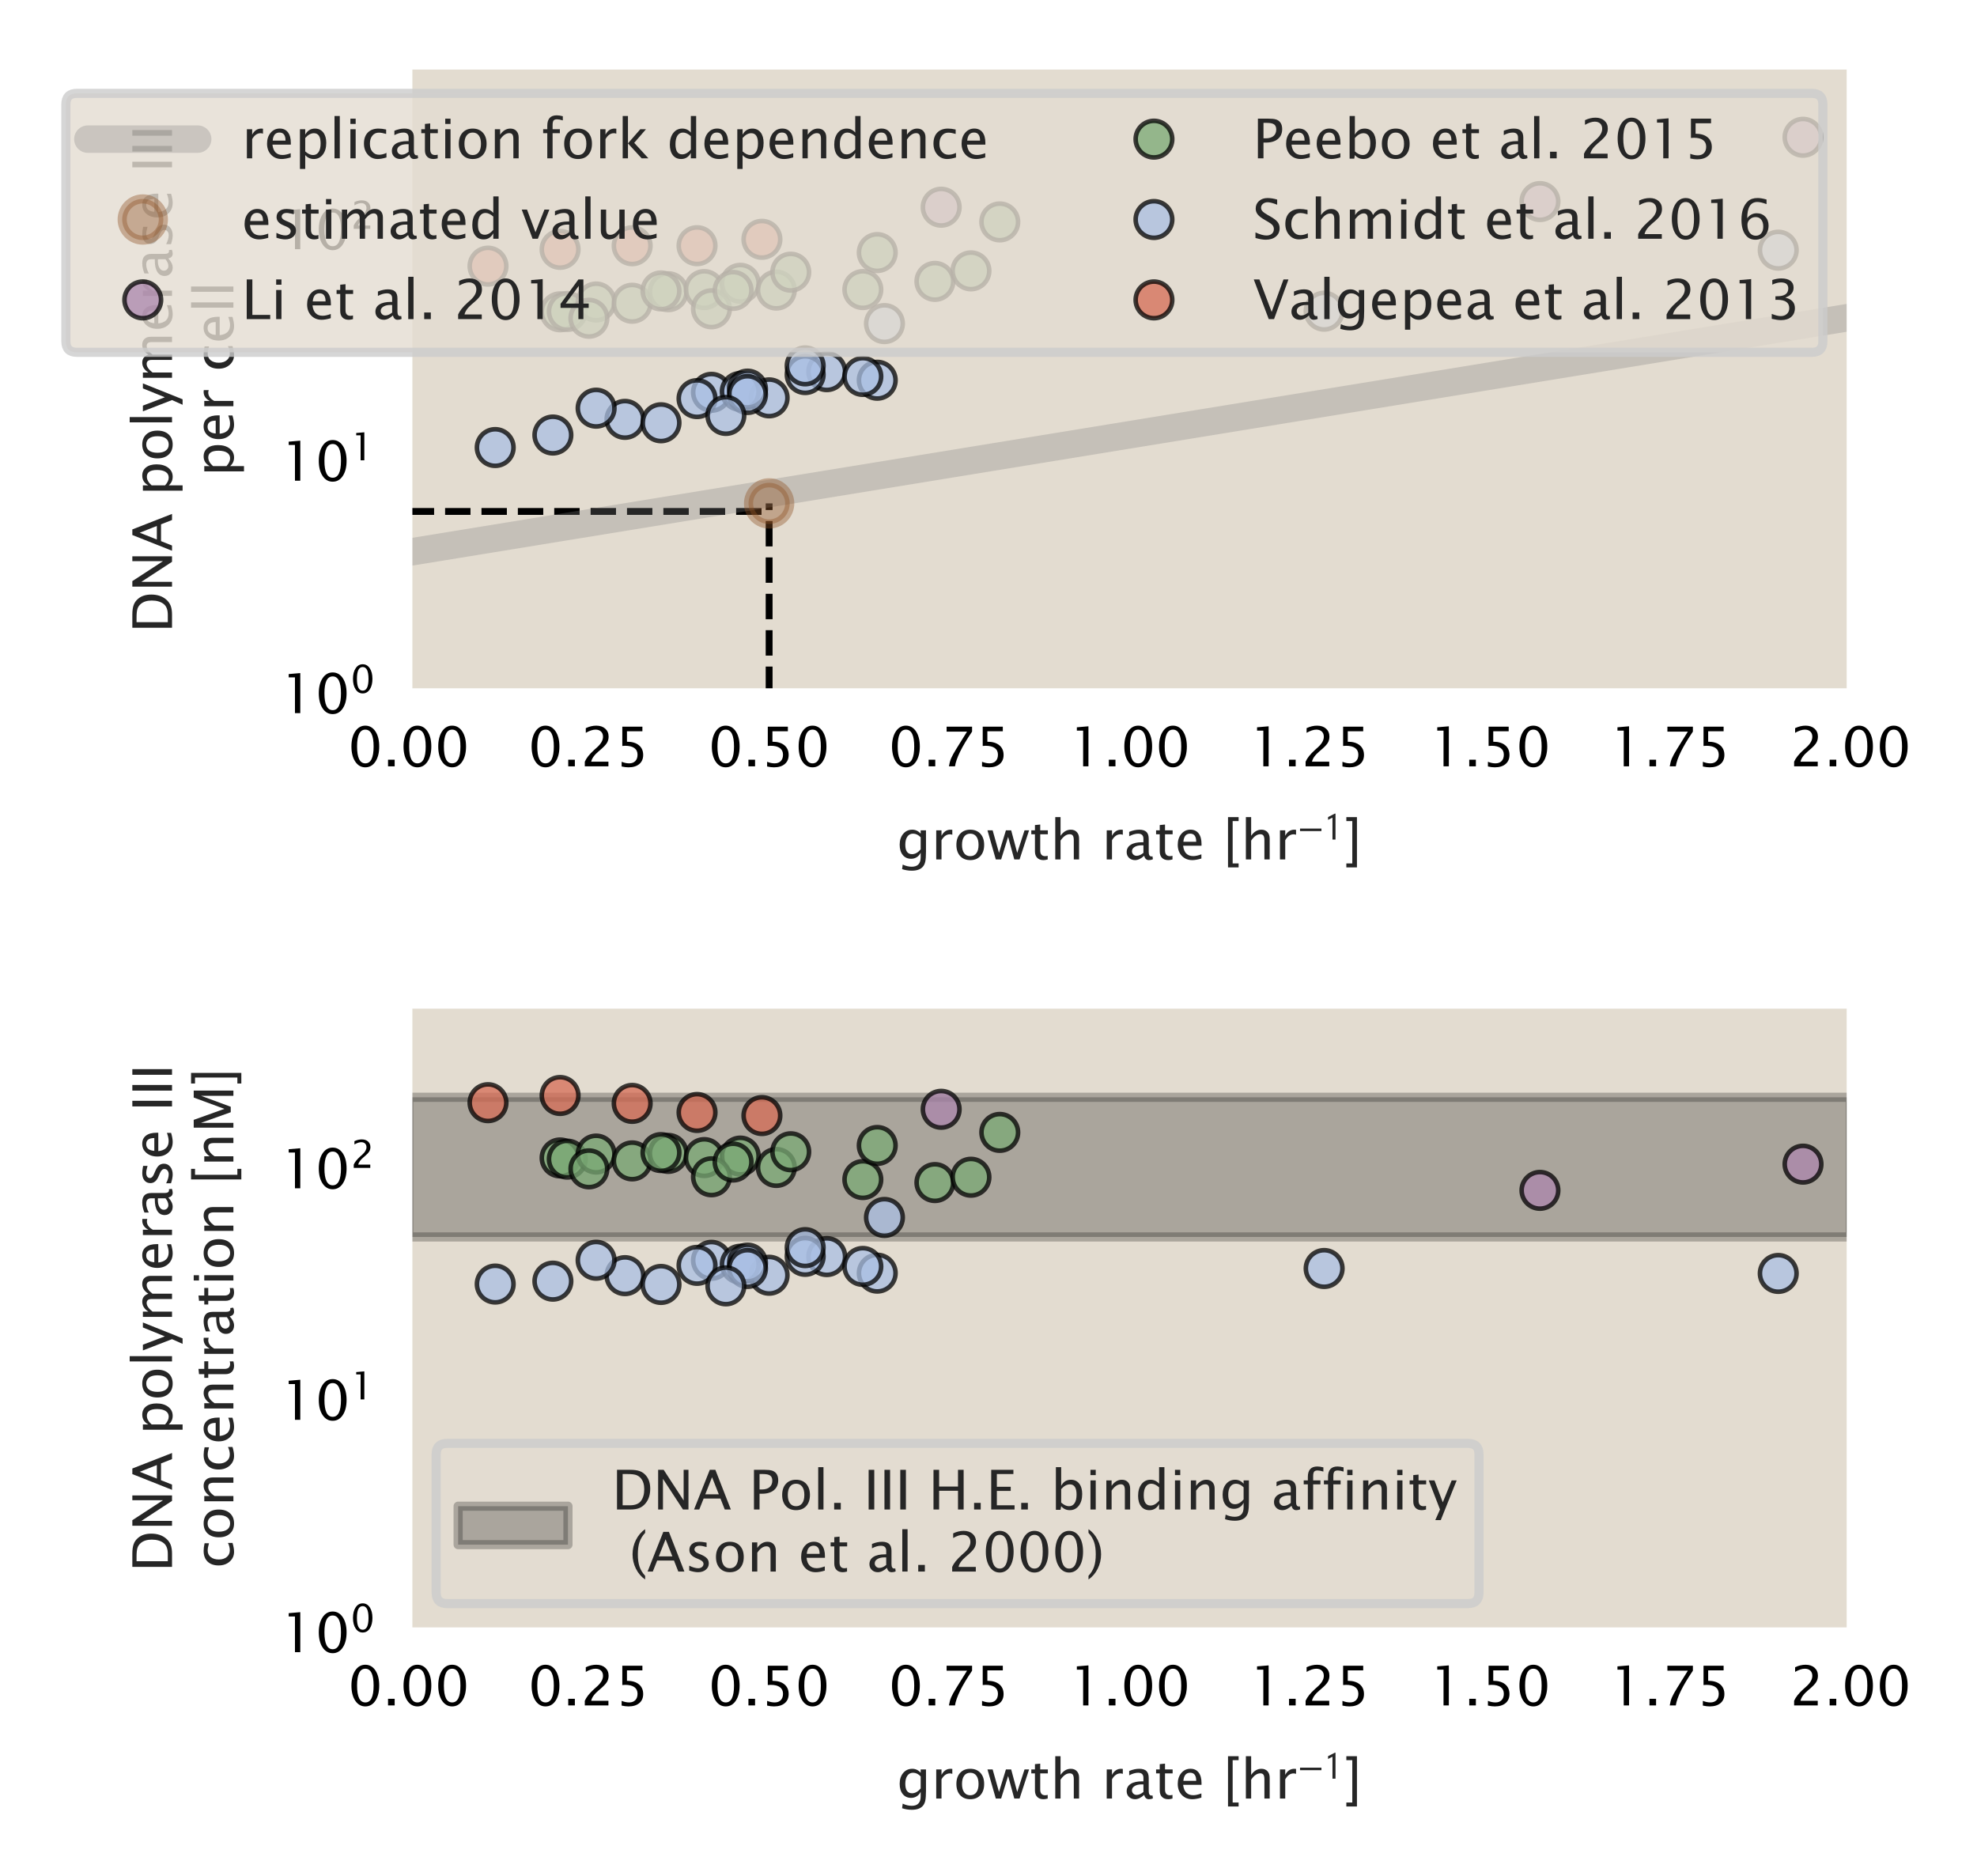 <?xml version="1.0" encoding="utf-8" standalone="no"?>
<!DOCTYPE svg PUBLIC "-//W3C//DTD SVG 1.1//EN"
  "http://www.w3.org/Graphics/SVG/1.1/DTD/svg11.dtd">
<!-- Created with matplotlib (https://matplotlib.org/) -->
<svg height="204.982pt" version="1.1" viewBox="0 0 216.023 204.982" width="216.023pt" xmlns="http://www.w3.org/2000/svg" xmlns:xlink="http://www.w3.org/1999/xlink">
 <defs>
  <style type="text/css">
*{stroke-linecap:butt;stroke-linejoin:round;}
  </style>
 </defs>
 <g id="figure_1">
  <g id="patch_1">
   <path d="M 0 204.982 
L 216.023 204.982 
L 216.023 0 
L 0 0 
z
" style="fill:#ffffff;"/>
  </g>
  <g id="axes_1">
   <g id="patch_2">
    <path d="M 44.66 75.6 
L 202.182 75.6 
L 202.182 7.2 
L 44.66 7.2 
z
" style="fill:#e3dcd0;"/>
   </g>
   <g id="matplotlib.axis_1">
    <g id="xtick_1">
     <g id="text_1">
      <!-- 0.00 -->
      <defs>
       <path d="M 31.641 -1.812 
Q 20.266 -1.812 13.297 8.609 
Q 6.344 19.047 6.344 36.141 
Q 6.344 53.219 13.297 63.641 
Q 20.266 74.078 31.641 74.078 
Q 43.062 74.078 50 63.672 
Q 56.938 53.266 56.938 36.141 
Q 56.938 19.047 50 8.609 
Q 43.062 -1.812 31.641 -1.812 
z
M 31.641 5.422 
Q 46.734 5.422 46.734 36.141 
Q 46.734 66.844 31.641 66.844 
Q 16.609 66.844 16.609 36.141 
Q 16.609 5.422 31.641 5.422 
z
" id="LucidaSansUnicode-48"/>
       <path d="M 9.766 0 
L 9.766 12.062 
L 21.828 12.062 
L 21.828 0 
z
" id="LucidaSansUnicode-46"/>
      </defs>
      <g transform="translate(38.02 83.726)scale(0.06 -0.06)">
       <use xlink:href="#LucidaSansUnicode-48"/>
       <use x="63.232" xlink:href="#LucidaSansUnicode-46"/>
       <use x="94.873" xlink:href="#LucidaSansUnicode-48"/>
       <use x="158.105" xlink:href="#LucidaSansUnicode-48"/>
      </g>
     </g>
    </g>
    <g id="xtick_2">
     <g id="text_2">
      <!-- 0.25 -->
      <defs>
       <path d="M 8.297 0 
L 8.297 8.453 
Q 12.5 18.266 25.297 29.828 
L 30.812 34.766 
Q 41.453 44.391 41.453 53.859 
Q 41.453 59.906 37.812 63.375 
Q 34.188 66.844 27.781 66.844 
Q 20.312 66.844 10.109 61.031 
L 10.109 69.531 
Q 19.734 74.078 29.25 74.078 
Q 39.406 74.078 45.531 68.609 
Q 51.656 63.141 51.656 54.109 
Q 51.656 47.609 48.547 42.578 
Q 45.453 37.547 37.016 30.375 
L 33.297 27.203 
Q 21.734 17.391 19.922 8.453 
L 51.312 8.453 
L 51.312 0 
z
" id="LucidaSansUnicode-50"/>
       <path d="M 12.156 -0.297 
L 12.156 8.297 
Q 19.344 5.422 25.828 5.422 
Q 32.953 5.422 37.031 9.609 
Q 41.109 13.812 41.109 21.188 
Q 41.109 29.109 35.344 33.281 
Q 29.594 37.453 18.703 37.453 
Q 16.156 37.453 13.375 37.109 
L 13.375 72.266 
L 49.953 72.266 
L 49.953 63.875 
L 21.828 63.875 
L 21.828 44.828 
Q 35.75 44.828 43.562 38.422 
Q 51.375 32.031 51.375 20.703 
Q 51.375 10.156 44.266 4.172 
Q 37.156 -1.812 24.656 -1.812 
Q 19.094 -1.812 12.156 -0.297 
z
" id="LucidaSansUnicode-53"/>
      </defs>
      <g transform="translate(57.71 83.726)scale(0.06 -0.06)">
       <use xlink:href="#LucidaSansUnicode-48"/>
       <use x="63.232" xlink:href="#LucidaSansUnicode-46"/>
       <use x="94.873" xlink:href="#LucidaSansUnicode-50"/>
       <use x="158.105" xlink:href="#LucidaSansUnicode-53"/>
      </g>
     </g>
    </g>
    <g id="xtick_3">
     <g id="text_3">
      <!-- 0.50 -->
      <g transform="translate(77.4 83.726)scale(0.06 -0.06)">
       <use xlink:href="#LucidaSansUnicode-48"/>
       <use x="63.232" xlink:href="#LucidaSansUnicode-46"/>
       <use x="94.873" xlink:href="#LucidaSansUnicode-53"/>
       <use x="158.105" xlink:href="#LucidaSansUnicode-48"/>
      </g>
     </g>
    </g>
    <g id="xtick_4">
     <g id="text_4">
      <!-- 0.75 -->
      <defs>
       <path d="M 15.047 0 
Q 16.453 8.453 19.062 14.594 
Q 21.688 20.75 28.328 31.5 
L 48.047 63.234 
L 10.844 63.234 
L 10.844 72.266 
L 57.234 72.266 
L 57.234 63.234 
Q 29.438 22.266 26.125 0 
z
" id="LucidaSansUnicode-55"/>
      </defs>
      <g transform="translate(97.091 83.726)scale(0.06 -0.06)">
       <use xlink:href="#LucidaSansUnicode-48"/>
       <use x="63.232" xlink:href="#LucidaSansUnicode-46"/>
       <use x="94.873" xlink:href="#LucidaSansUnicode-55"/>
       <use x="158.105" xlink:href="#LucidaSansUnicode-53"/>
      </g>
     </g>
    </g>
    <g id="xtick_5">
     <g id="text_5">
      <!-- 1.00 -->
      <defs>
       <path d="M 26.172 0 
L 26.172 65.047 
L 14.75 65.047 
L 14.75 71.094 
L 35.844 72.906 
L 35.844 0 
z
" id="LucidaSansUnicode-49"/>
      </defs>
      <g transform="translate(116.781 83.726)scale(0.06 -0.06)">
       <use xlink:href="#LucidaSansUnicode-49"/>
       <use x="63.232" xlink:href="#LucidaSansUnicode-46"/>
       <use x="94.873" xlink:href="#LucidaSansUnicode-48"/>
       <use x="158.105" xlink:href="#LucidaSansUnicode-48"/>
      </g>
     </g>
    </g>
    <g id="xtick_6">
     <g id="text_6">
      <!-- 1.25 -->
      <g transform="translate(136.471 83.726)scale(0.06 -0.06)">
       <use xlink:href="#LucidaSansUnicode-49"/>
       <use x="63.232" xlink:href="#LucidaSansUnicode-46"/>
       <use x="94.873" xlink:href="#LucidaSansUnicode-50"/>
       <use x="158.105" xlink:href="#LucidaSansUnicode-53"/>
      </g>
     </g>
    </g>
    <g id="xtick_7">
     <g id="text_7">
      <!-- 1.50 -->
      <g transform="translate(156.161 83.726)scale(0.06 -0.06)">
       <use xlink:href="#LucidaSansUnicode-49"/>
       <use x="63.232" xlink:href="#LucidaSansUnicode-46"/>
       <use x="94.873" xlink:href="#LucidaSansUnicode-53"/>
       <use x="158.105" xlink:href="#LucidaSansUnicode-48"/>
      </g>
     </g>
    </g>
    <g id="xtick_8">
     <g id="text_8">
      <!-- 1.75 -->
      <g transform="translate(175.852 83.726)scale(0.06 -0.06)">
       <use xlink:href="#LucidaSansUnicode-49"/>
       <use x="63.232" xlink:href="#LucidaSansUnicode-46"/>
       <use x="94.873" xlink:href="#LucidaSansUnicode-55"/>
       <use x="158.105" xlink:href="#LucidaSansUnicode-53"/>
      </g>
     </g>
    </g>
    <g id="xtick_9">
     <g id="text_9">
      <!-- 2.00 -->
      <g transform="translate(195.542 83.726)scale(0.06 -0.06)">
       <use xlink:href="#LucidaSansUnicode-50"/>
       <use x="63.232" xlink:href="#LucidaSansUnicode-46"/>
       <use x="94.873" xlink:href="#LucidaSansUnicode-48"/>
       <use x="158.105" xlink:href="#LucidaSansUnicode-48"/>
      </g>
     </g>
    </g>
    <g id="text_10">
     <!-- growth rate [hr$^{-1}$] -->
     <defs>
      <path d="M 9.812 -17.625 
L 10.938 -9.281 
Q 19.281 -13.234 27.438 -13.234 
Q 43.656 -13.234 43.656 4 
L 43.656 12.359 
Q 41.156 7.078 36.547 4.141 
Q 31.938 1.219 26.266 1.219 
Q 16.656 1.219 11.031 8.125 
Q 5.422 15.047 5.422 26.859 
Q 5.422 38.969 11.812 46.578 
Q 18.219 54.203 28.375 54.203 
Q 37.25 54.203 43.656 46.969 
L 43.656 53.031 
L 53.328 53.031 
L 53.328 14.453 
Q 53.328 2 52.031 -3.984 
Q 50.734 -9.969 47.172 -13.766 
Q 40.875 -20.453 27.484 -20.453 
Q 18.312 -20.453 9.812 -17.625 
z
M 43.656 18.359 
L 43.656 40.375 
Q 37.312 46.969 29.828 46.969 
Q 23.188 46.969 19.422 41.641 
Q 15.672 36.328 15.672 26.906 
Q 15.672 9.625 27.938 9.625 
Q 36.281 9.625 43.656 18.359 
z
" id="LucidaSansUnicode-103"/>
      <path d="M 9.625 0 
L 9.625 53.031 
L 19.234 53.031 
L 19.234 43.062 
Q 24.953 54.203 35.844 54.203 
Q 37.312 54.203 38.922 53.953 
L 38.922 44.969 
Q 36.422 45.797 34.516 45.797 
Q 25.391 45.797 19.234 34.969 
L 19.234 0 
z
" id="LucidaSansUnicode-114"/>
      <path d="M 30.719 -1.219 
Q 19.047 -1.219 12.234 6.25 
Q 5.422 13.719 5.422 26.516 
Q 5.422 39.312 12.234 46.75 
Q 19.047 54.203 30.719 54.203 
Q 42.391 54.203 49.188 46.75 
Q 56 39.312 56 26.516 
Q 56 13.719 49.188 6.25 
Q 42.391 -1.219 30.719 -1.219 
z
M 30.719 6 
Q 37.891 6 41.844 11.375 
Q 45.797 16.75 45.797 26.516 
Q 45.797 36.281 41.844 41.625 
Q 37.891 46.969 30.719 46.969 
Q 23.531 46.969 19.594 41.625 
Q 15.672 36.281 15.672 26.516 
Q 15.672 16.75 19.594 11.375 
Q 23.531 6 30.719 6 
z
" id="LucidaSansUnicode-111"/>
      <path d="M 15.766 0 
L 0.594 53.031 
L 10.016 53.031 
L 21.625 11.969 
L 34.188 53.031 
L 43.797 53.031 
L 54.781 11.969 
L 68.109 53.031 
L 76.375 53.031 
L 59.078 0 
L 49.422 0 
L 38.188 41.062 
L 25.484 0 
z
" id="LucidaSansUnicode-119"/>
      <path d="M 33.25 0 
Q 28.812 -1.219 25.531 -1.219 
Q 18.219 -1.219 14.109 2.969 
Q 10.016 7.172 10.016 14.656 
L 10.016 45.797 
L 3.375 45.797 
L 3.375 53.031 
L 10.016 53.031 
L 10.016 62.641 
L 19.625 63.578 
L 19.625 53.031 
L 33.5 53.031 
L 33.5 45.797 
L 19.625 45.797 
L 19.625 16.406 
Q 19.625 6 28.609 6 
Q 30.516 6 33.25 6.641 
z
" id="LucidaSansUnicode-116"/>
      <path d="M 9.625 0 
L 9.625 77.094 
L 19.234 77.094 
L 19.234 43.062 
Q 26.859 54.203 37.891 54.203 
Q 44.828 54.203 48.906 49.828 
Q 52.984 45.453 52.984 38.094 
L 52.984 0 
L 43.359 0 
L 43.359 34.969 
Q 43.359 40.875 41.625 43.391 
Q 39.891 45.906 35.891 45.906 
Q 27.047 45.906 19.234 34.328 
L 19.234 0 
z
" id="LucidaSansUnicode-104"/>
      <path id="LucidaSansUnicode-32"/>
      <path d="M 36.969 6.734 
Q 28.328 -1.219 20.312 -1.219 
Q 13.719 -1.219 9.375 2.906 
Q 5.031 7.031 5.031 13.328 
Q 5.031 22.016 12.328 26.672 
Q 19.625 31.344 33.297 31.344 
L 35.547 31.344 
L 35.547 37.75 
Q 35.547 46.969 25.922 46.969 
Q 18.453 46.969 9.625 42.281 
L 9.625 50.25 
Q 19.344 54.203 27.938 54.203 
Q 36.766 54.203 40.969 50.172 
Q 45.172 46.141 45.172 37.75 
L 45.172 13.719 
Q 45.172 5.469 50.25 5.469 
Q 50.875 5.469 52.094 5.672 
L 52.781 0.344 
Q 49.516 -1.219 45.562 -1.219 
Q 38.812 -1.219 36.969 6.734 
z
M 35.547 11.969 
L 35.547 25.688 
L 32.469 25.781 
Q 24.469 25.781 19.562 22.797 
Q 14.656 19.828 14.656 14.891 
Q 14.656 11.422 17.094 9.031 
Q 19.531 6.641 23.047 6.641 
Q 29.047 6.641 35.547 11.969 
z
" id="LucidaSansUnicode-97"/>
      <path d="M 48.484 1.703 
Q 38.812 -1.219 31.938 -1.219 
Q 20.172 -1.219 12.797 6.562 
Q 5.422 14.359 5.422 26.766 
Q 5.422 38.812 11.938 46.531 
Q 18.453 54.25 28.609 54.25 
Q 38.234 54.25 43.484 47.391 
Q 48.734 40.531 48.734 27.938 
L 48.688 25 
L 15.234 25 
Q 17.328 6.109 33.734 6.109 
Q 39.75 6.109 48.484 9.328 
z
M 15.672 32.234 
L 39.062 32.234 
Q 39.062 47.016 28.031 47.016 
Q 16.938 47.016 15.672 32.234 
z
" id="LucidaSansUnicode-101"/>
      <path d="M 9.625 -14.453 
L 9.625 77.094 
L 28.906 77.094 
L 28.906 69.875 
L 18.062 69.875 
L 18.062 -7.234 
L 28.906 -7.234 
L 28.906 -14.453 
z
" id="LucidaSansUnicode-91"/>
      <path d="M 62.094 22 
L 6.406 22 
L 6.406 28.594 
L 62.094 28.594 
z
" id="STIXGeneral-Regular-8722"/>
      <path d="M 30.203 0 
L 22.297 0 
L 22.297 57 
Q 20.094 56 15.75 53.75 
Q 11.406 51.5 10.797 51.203 
L 10.797 58.5 
L 28.797 67.703 
L 30.203 67.203 
z
" id="STIXGeneral-Regular-120803"/>
      <path d="M 22.906 77.094 
L 22.906 -14.453 
L 3.609 -14.453 
L 3.609 -7.234 
L 14.453 -7.234 
L 14.453 69.875 
L 3.609 69.875 
L 3.609 77.094 
z
" id="LucidaSansUnicode-93"/>
     </defs>
     <g style="fill:#262626;" transform="translate(97.981 93.922)scale(0.06 -0.06)">
      <use transform="translate(0 0.37)" xlink:href="#LucidaSansUnicode-103"/>
      <use transform="translate(62.354 0.37)" xlink:href="#LucidaSansUnicode-114"/>
      <use transform="translate(103.271 0.37)" xlink:href="#LucidaSansUnicode-111"/>
      <use transform="translate(164.697 0.37)" xlink:href="#LucidaSansUnicode-119"/>
      <use transform="translate(241.748 0.37)" xlink:href="#LucidaSansUnicode-116"/>
      <use transform="translate(279.15 0.37)" xlink:href="#LucidaSansUnicode-104"/>
      <use transform="translate(341.211 0.37)" xlink:href="#LucidaSansUnicode-32"/>
      <use transform="translate(372.852 0.37)" xlink:href="#LucidaSansUnicode-114"/>
      <use transform="translate(413.77 0.37)" xlink:href="#LucidaSansUnicode-97"/>
      <use transform="translate(468.994 0.37)" xlink:href="#LucidaSansUnicode-116"/>
      <use transform="translate(506.396 0.37)" xlink:href="#LucidaSansUnicode-101"/>
      <use transform="translate(562.109 0.37)" xlink:href="#LucidaSansUnicode-32"/>
      <use transform="translate(593.75 0.37)" xlink:href="#LucidaSansUnicode-91"/>
      <use transform="translate(626.27 0.37)" xlink:href="#LucidaSansUnicode-104"/>
      <use transform="translate(688.33 0.37)" xlink:href="#LucidaSansUnicode-114"/>
      <use transform="translate(730.041 36.608)scale(0.7)" xlink:href="#STIXGeneral-Regular-8722"/>
      <use transform="translate(777.991 36.608)scale(0.7)" xlink:href="#STIXGeneral-Regular-120803"/>
      <use transform="translate(815.256 0.37)" xlink:href="#LucidaSansUnicode-93"/>
     </g>
    </g>
   </g>
   <g id="matplotlib.axis_2">
    <g id="ytick_1">
     <g id="text_11">
      <!-- $\mathdefault{10^{0}}$ -->
      <g transform="translate(30.66 77.913)scale(0.06 -0.06)">
       <use transform="translate(0 0.023)" xlink:href="#LucidaSansUnicode-49"/>
       <use transform="translate(63.232 0.023)" xlink:href="#LucidaSansUnicode-48"/>
       <use transform="translate(127.393 37.145)scale(0.7)" xlink:href="#LucidaSansUnicode-48"/>
      </g>
     </g>
    </g>
    <g id="ytick_2">
     <g id="text_12">
      <!-- $\mathdefault{10^{1}}$ -->
      <g transform="translate(30.66 52.57)scale(0.06 -0.06)">
       <use transform="translate(0 0.844)" xlink:href="#LucidaSansUnicode-49"/>
       <use transform="translate(63.232 0.844)" xlink:href="#LucidaSansUnicode-48"/>
       <use transform="translate(127.393 37.966)scale(0.7)" xlink:href="#LucidaSansUnicode-49"/>
      </g>
     </g>
    </g>
    <g id="ytick_3">
     <g id="text_13">
      <!-- $\mathdefault{10^{2}}$ -->
      <g transform="translate(30.66 27.227)scale(0.06 -0.06)">
       <use transform="translate(0 0.023)" xlink:href="#LucidaSansUnicode-49"/>
       <use transform="translate(63.232 0.023)" xlink:href="#LucidaSansUnicode-48"/>
       <use transform="translate(127.393 37.145)scale(0.7)" xlink:href="#LucidaSansUnicode-50"/>
      </g>
     </g>
    </g>
    <g id="ytick_4"/>
    <g id="ytick_5"/>
    <g id="ytick_6"/>
    <g id="ytick_7"/>
    <g id="ytick_8"/>
    <g id="ytick_9"/>
    <g id="ytick_10"/>
    <g id="ytick_11"/>
    <g id="ytick_12"/>
    <g id="ytick_13"/>
    <g id="ytick_14"/>
    <g id="ytick_15"/>
    <g id="ytick_16"/>
    <g id="ytick_17"/>
    <g id="ytick_18"/>
    <g id="ytick_19"/>
    <g id="ytick_20"/>
    <g id="ytick_21"/>
    <g id="ytick_22"/>
    <g id="ytick_23"/>
    <g id="text_14">
     <!-- DNA polymerase III -->
     <defs>
      <path d="M 9.328 0 
L 9.328 72.266 
L 33.344 72.266 
Q 44.094 72.266 50.703 69.875 
Q 57.328 67.484 62.156 61.766 
Q 69.828 52.688 69.828 37.844 
Q 69.828 21.094 60.844 10.688 
Q 55.953 4.984 49.531 2.484 
Q 43.109 0 33.5 0 
z
M 19.578 7.672 
L 32.719 7.672 
Q 46.781 7.672 52.641 15.234 
Q 58.938 23.297 58.938 36.859 
Q 58.938 49.609 52.734 56.891 
Q 48.969 61.328 43.75 62.953 
Q 38.531 64.594 28.031 64.594 
L 19.578 64.594 
z
" id="LucidaSansUnicode-68"/>
      <path d="M 9.328 0 
L 9.328 72.266 
L 19.391 72.266 
L 55.766 16.453 
L 55.766 72.266 
L 64.547 72.266 
L 64.547 0 
L 54.547 0 
L 18.109 55.812 
L 18.109 0 
z
" id="LucidaSansUnicode-78"/>
      <path d="M 0.828 0 
L 29.5 72.266 
L 39.656 72.266 
L 67.875 0 
L 56.781 0 
L 48.922 20.016 
L 18.312 20.016 
L 10.359 0 
z
M 21.297 27.641 
L 45.953 27.641 
L 33.641 58.797 
z
" id="LucidaSansUnicode-65"/>
      <path d="M 9.625 -19.281 
L 9.625 53.031 
L 19.234 53.031 
L 19.234 43.062 
Q 25.141 54.203 36.969 54.203 
Q 46.531 54.203 52.016 47.219 
Q 57.516 40.234 57.516 28.125 
Q 57.516 14.938 51.281 6.859 
Q 45.062 -1.219 34.906 -1.219 
Q 25.484 -1.219 19.234 6 
L 19.234 -19.281 
z
M 19.234 12.641 
Q 26.656 6 33.406 6 
Q 40.047 6 43.656 11.547 
Q 47.266 17.094 47.266 27.156 
Q 47.266 45.797 34.969 45.797 
Q 26.906 45.797 19.234 37.062 
z
" id="LucidaSansUnicode-112"/>
      <path d="M 9.625 0 
L 9.625 77.094 
L 19.234 77.094 
L 19.234 0 
z
" id="LucidaSansUnicode-108"/>
      <path d="M 12.703 -19.281 
L 21.297 0 
L 0.781 53.031 
L 11.188 53.031 
L 26.375 13.094 
L 42.578 53.031 
L 51.656 53.031 
L 22.703 -19.281 
z
" id="LucidaSansUnicode-121"/>
      <path d="M 9.625 0 
L 9.625 53.031 
L 19.234 53.031 
L 19.234 43.062 
Q 26.266 54.203 37.312 54.203 
Q 47.953 54.203 51.812 43.062 
Q 58.641 54.25 69.578 54.25 
Q 76.562 54.25 80.438 50.125 
Q 84.328 46 84.328 38.578 
L 84.328 0 
L 74.656 0 
L 74.656 37.062 
Q 74.656 46.141 67.484 46.141 
Q 60.016 46.141 51.812 35.547 
L 51.812 0 
L 42.141 0 
L 42.141 37.062 
Q 42.141 46.188 34.812 46.188 
Q 27.547 46.188 19.234 35.547 
L 19.234 0 
z
" id="LucidaSansUnicode-109"/>
      <path d="M 7.672 1.859 
L 7.672 10.688 
Q 17.094 6 24.078 6 
Q 28.219 6 30.953 8.25 
Q 33.688 10.5 33.688 13.875 
Q 33.688 18.797 26.031 22.016 
L 20.406 24.422 
Q 7.953 29.594 7.953 39.312 
Q 7.953 46.234 12.859 50.219 
Q 17.781 54.203 26.312 54.203 
Q 30.766 54.203 37.312 52.984 
L 39.312 52.594 
L 39.312 44.578 
Q 31.25 46.969 26.469 46.969 
Q 22.266 46.969 19.75 45.141 
Q 17.234 43.312 17.234 40.234 
Q 17.234 35.891 24.266 32.906 
L 28.906 30.953 
Q 36.766 27.641 40.031 23.953 
Q 43.312 20.266 43.312 14.75 
Q 43.312 7.766 37.797 3.266 
Q 32.281 -1.219 23.688 -1.219 
Q 17.094 -1.219 7.672 1.859 
z
" id="LucidaSansUnicode-115"/>
      <path d="M 9.281 0 
L 9.281 72.266 
L 19.531 72.266 
L 19.531 0 
z
" id="LucidaSansUnicode-73"/>
     </defs>
     <g style="fill:#262626;" transform="translate(18.796 69.148)rotate(-90)scale(0.06 -0.06)">
      <use xlink:href="#LucidaSansUnicode-68"/>
      <use x="74.902" xlink:href="#LucidaSansUnicode-78"/>
      <use x="148.779" xlink:href="#LucidaSansUnicode-65"/>
      <use x="217.773" xlink:href="#LucidaSansUnicode-32"/>
      <use x="249.414" xlink:href="#LucidaSansUnicode-112"/>
      <use x="312.354" xlink:href="#LucidaSansUnicode-111"/>
      <use x="373.779" xlink:href="#LucidaSansUnicode-108"/>
      <use x="402.686" xlink:href="#LucidaSansUnicode-121"/>
      <use x="454.932" xlink:href="#LucidaSansUnicode-109"/>
      <use x="548.291" xlink:href="#LucidaSansUnicode-101"/>
      <use x="604.004" xlink:href="#LucidaSansUnicode-114"/>
      <use x="644.922" xlink:href="#LucidaSansUnicode-97"/>
      <use x="700.146" xlink:href="#LucidaSansUnicode-115"/>
      <use x="751.123" xlink:href="#LucidaSansUnicode-101"/>
      <use x="806.836" xlink:href="#LucidaSansUnicode-32"/>
      <use x="838.477" xlink:href="#LucidaSansUnicode-73"/>
      <use x="867.285" xlink:href="#LucidaSansUnicode-73"/>
      <use x="896.094" xlink:href="#LucidaSansUnicode-73"/>
     </g>
     <!-- per cell -->
     <defs>
      <path d="M 46.438 1.609 
Q 37.109 -1.219 30.328 -1.219 
Q 19.578 -1.219 12.5 6.734 
Q 5.422 14.703 5.422 26.812 
Q 5.422 39.75 12.422 46.969 
Q 19.438 54.203 31.984 54.203 
Q 38.188 54.203 45.844 52.484 
L 45.844 44.438 
Q 37.703 46.828 32.562 46.828 
Q 25.141 46.828 20.703 41.281 
Q 16.266 35.75 16.266 26.516 
Q 16.266 17.578 20.844 12.062 
Q 25.438 6.547 32.859 6.547 
Q 39.453 6.547 46.438 9.906 
z
" id="LucidaSansUnicode-99"/>
     </defs>
     <g style="fill:#262626;" transform="translate(25.503 52.079)rotate(-90)scale(0.06 -0.06)">
      <use xlink:href="#LucidaSansUnicode-112"/>
      <use x="62.939" xlink:href="#LucidaSansUnicode-101"/>
      <use x="118.652" xlink:href="#LucidaSansUnicode-114"/>
      <use x="159.57" xlink:href="#LucidaSansUnicode-32"/>
      <use x="191.211" xlink:href="#LucidaSansUnicode-99"/>
      <use x="242.432" xlink:href="#LucidaSansUnicode-101"/>
      <use x="298.145" xlink:href="#LucidaSansUnicode-108"/>
      <use x="327.051" xlink:href="#LucidaSansUnicode-108"/>
     </g>
    </g>
   </g>
   <g id="LineCollection_1">
    <path clip-path="url(#pebf14e119e)" d="M 44.66 55.879 
L 84.041 55.879 
" style="fill:none;stroke:#000000;stroke-dasharray:2.775,1.2;stroke-dashoffset:0;stroke-width:0.75;"/>
   </g>
   <g id="LineCollection_2">
    <path clip-path="url(#pebf14e119e)" d="M 84.041 75.6 
L 84.041 54.998 
" style="fill:none;stroke:#000000;stroke-dasharray:2.775,1.2;stroke-dashoffset:0;stroke-width:0.75;"/>
   </g>
   <g id="line2d_1">
    <path clip-path="url(#pebf14e119e)" d="M 44.66 60.342 
L 202.182 34.661 
L 202.182 34.661 
" style="fill:none;stroke:#808080;stroke-linecap:round;stroke-opacity:0.3;stroke-width:3;"/>
   </g>
   <g id="line2d_2">
    <defs>
     <path d="M 0 2.25 
C 0.597 2.25 1.169 2.013 1.591 1.591 
C 2.013 1.169 2.25 0.597 2.25 0 
C 2.25 -0.597 2.013 -1.169 1.591 -1.591 
C 1.169 -2.013 0.597 -2.25 0 -2.25 
C -0.597 -2.25 -1.169 -2.013 -1.591 -1.591 
C -2.013 -1.169 -2.25 -0.597 -2.25 0 
C -2.25 0.597 -2.013 1.169 -1.591 1.591 
C -1.169 2.013 -0.597 2.25 0 2.25 
z
" id="m9cbba4547e" style="stroke:#905426;stroke-opacity:0.4;"/>
    </defs>
    <g clip-path="url(#pebf14e119e)">
     <use style="fill:#905426;fill-opacity:0.4;stroke:#905426;stroke-opacity:0.4;" x="84.041" xlink:href="#m9cbba4547e" y="54.998"/>
    </g>
   </g>
   <g id="line2d_3">
    <defs>
     <path d="M 0 2 
C 0.53 2 1.039 1.789 1.414 1.414 
C 1.789 1.039 2 0.53 2 0 
C 2 -0.53 1.789 -1.039 1.414 -1.414 
C 1.039 -1.789 0.53 -2 0 -2 
C -0.53 -2 -1.039 -1.789 -1.414 -1.414 
C -1.789 -1.039 -2 -0.53 -2 0 
C -2 0.53 -1.789 1.039 -1.414 1.414 
C -1.039 1.789 -0.53 2 0 2 
z
" id="m4505816486" style="stroke:#000000;stroke-opacity:0.75;stroke-width:0.5;"/>
    </defs>
    <g clip-path="url(#pebf14e119e)">
     <use style="fill:#ab85ac;fill-opacity:0.75;stroke:#000000;stroke-opacity:0.75;stroke-width:0.5;" x="197.013" xlink:href="#m4505816486" y="14.996"/>
     <use style="fill:#ab85ac;fill-opacity:0.75;stroke:#000000;stroke-opacity:0.75;stroke-width:0.5;" x="168.267" xlink:href="#m4505816486" y="22.022"/>
     <use style="fill:#ab85ac;fill-opacity:0.75;stroke:#000000;stroke-opacity:0.75;stroke-width:0.5;" x="102.841" xlink:href="#m4505816486" y="22.639"/>
    </g>
   </g>
   <g id="line2d_4">
    <defs>
     <path d="M 0 2 
C 0.53 2 1.039 1.789 1.414 1.414 
C 1.789 1.039 2 0.53 2 0 
C 2 -0.53 1.789 -1.039 1.414 -1.414 
C 1.039 -1.789 0.53 -2 0 -2 
C -0.53 -2 -1.039 -1.789 -1.414 -1.414 
C -1.789 -1.039 -2 -0.53 -2 0 
C -2 0.53 -1.789 1.039 -1.414 1.414 
C -1.039 1.789 -0.53 2 0 2 
z
" id="m9c12e5e89b" style="stroke:#000000;stroke-opacity:0.75;stroke-width:0.5;"/>
    </defs>
    <g clip-path="url(#pebf14e119e)">
     <use style="fill:#7aa974;fill-opacity:0.75;stroke:#000000;stroke-opacity:0.75;stroke-width:0.5;" x="61.2" xlink:href="#m9c12e5e89b" y="34.067"/>
     <use style="fill:#7aa974;fill-opacity:0.75;stroke:#000000;stroke-opacity:0.75;stroke-width:0.5;" x="61.988" xlink:href="#m9c12e5e89b" y="34.03"/>
     <use style="fill:#7aa974;fill-opacity:0.75;stroke:#000000;stroke-opacity:0.75;stroke-width:0.5;" x="65.138" xlink:href="#m9c12e5e89b" y="32.995"/>
     <use style="fill:#7aa974;fill-opacity:0.75;stroke:#000000;stroke-opacity:0.75;stroke-width:0.5;" x="69.076" xlink:href="#m9c12e5e89b" y="33.13"/>
     <use style="fill:#7aa974;fill-opacity:0.75;stroke:#000000;stroke-opacity:0.75;stroke-width:0.5;" x="73.014" xlink:href="#m9c12e5e89b" y="31.872"/>
     <use style="fill:#7aa974;fill-opacity:0.75;stroke:#000000;stroke-opacity:0.75;stroke-width:0.5;" x="76.952" xlink:href="#m9c12e5e89b" y="31.638"/>
     <use style="fill:#7aa974;fill-opacity:0.75;stroke:#000000;stroke-opacity:0.75;stroke-width:0.5;" x="80.89" xlink:href="#m9c12e5e89b" y="30.951"/>
     <use style="fill:#7aa974;fill-opacity:0.75;stroke:#000000;stroke-opacity:0.75;stroke-width:0.5;" x="84.828" xlink:href="#m9c12e5e89b" y="31.692"/>
     <use style="fill:#7aa974;fill-opacity:0.75;stroke:#000000;stroke-opacity:0.75;stroke-width:0.5;" x="64.35" xlink:href="#m9c12e5e89b" y="34.769"/>
     <use style="fill:#7aa974;fill-opacity:0.75;stroke:#000000;stroke-opacity:0.75;stroke-width:0.5;" x="72.226" xlink:href="#m9c12e5e89b" y="31.785"/>
     <use style="fill:#7aa974;fill-opacity:0.75;stroke:#000000;stroke-opacity:0.75;stroke-width:0.5;" x="77.74" xlink:href="#m9c12e5e89b" y="33.738"/>
     <use style="fill:#7aa974;fill-opacity:0.75;stroke:#000000;stroke-opacity:0.75;stroke-width:0.5;" x="80.103" xlink:href="#m9c12e5e89b" y="31.729"/>
     <use style="fill:#7aa974;fill-opacity:0.75;stroke:#000000;stroke-opacity:0.75;stroke-width:0.5;" x="86.403" xlink:href="#m9c12e5e89b" y="29.737"/>
     <use style="fill:#7aa974;fill-opacity:0.75;stroke:#000000;stroke-opacity:0.75;stroke-width:0.5;" x="94.28" xlink:href="#m9c12e5e89b" y="31.636"/>
     <use style="fill:#7aa974;fill-opacity:0.75;stroke:#000000;stroke-opacity:0.75;stroke-width:0.5;" x="95.855" xlink:href="#m9c12e5e89b" y="27.595"/>
     <use style="fill:#7aa974;fill-opacity:0.75;stroke:#000000;stroke-opacity:0.75;stroke-width:0.5;" x="102.156" xlink:href="#m9c12e5e89b" y="30.742"/>
     <use style="fill:#7aa974;fill-opacity:0.75;stroke:#000000;stroke-opacity:0.75;stroke-width:0.5;" x="106.094" xlink:href="#m9c12e5e89b" y="29.593"/>
     <use style="fill:#7aa974;fill-opacity:0.75;stroke:#000000;stroke-opacity:0.75;stroke-width:0.5;" x="109.244" xlink:href="#m9c12e5e89b" y="24.246"/>
    </g>
   </g>
   <g id="line2d_5">
    <defs>
     <path d="M 0 2 
C 0.53 2 1.039 1.789 1.414 1.414 
C 1.789 1.039 2 0.53 2 0 
C 2 -0.53 1.789 -1.039 1.414 -1.414 
C 1.039 -1.789 0.53 -2 0 -2 
C -0.53 -2 -1.039 -1.789 -1.414 -1.414 
C -1.789 -1.039 -2 -0.53 -2 0 
C -2 0.53 -1.789 1.039 -1.414 1.414 
C -1.039 1.789 -0.53 2 0 2 
z
" id="m4b371c24c9" style="stroke:#000000;stroke-opacity:0.75;stroke-width:0.5;"/>
    </defs>
    <g clip-path="url(#pebf14e119e)">
     <use style="fill:#a9bfe3;fill-opacity:0.75;stroke:#000000;stroke-opacity:0.75;stroke-width:0.5;" x="96.642" xlink:href="#m4b371c24c9" y="35.354"/>
     <use style="fill:#a9bfe3;fill-opacity:0.75;stroke:#000000;stroke-opacity:0.75;stroke-width:0.5;" x="68.288" xlink:href="#m4b371c24c9" y="45.818"/>
     <use style="fill:#a9bfe3;fill-opacity:0.75;stroke:#000000;stroke-opacity:0.75;stroke-width:0.5;" x="54.111" xlink:href="#m4b371c24c9" y="48.896"/>
     <use style="fill:#a9bfe3;fill-opacity:0.75;stroke:#000000;stroke-opacity:0.75;stroke-width:0.5;" x="60.412" xlink:href="#m4b371c24c9" y="47.529"/>
     <use style="fill:#a9bfe3;fill-opacity:0.75;stroke:#000000;stroke-opacity:0.75;stroke-width:0.5;" x="72.226" xlink:href="#m4b371c24c9" y="46.191"/>
     <use style="fill:#a9bfe3;fill-opacity:0.75;stroke:#000000;stroke-opacity:0.75;stroke-width:0.5;" x="84.041" xlink:href="#m4b371c24c9" y="43.468"/>
     <use style="fill:#a9bfe3;fill-opacity:0.75;stroke:#000000;stroke-opacity:0.75;stroke-width:0.5;" x="95.855" xlink:href="#m4b371c24c9" y="41.542"/>
     <use style="fill:#a9bfe3;fill-opacity:0.75;stroke:#000000;stroke-opacity:0.75;stroke-width:0.5;" x="77.74" xlink:href="#m4b371c24c9" y="42.864"/>
     <use style="fill:#a9bfe3;fill-opacity:0.75;stroke:#000000;stroke-opacity:0.75;stroke-width:0.5;" x="65.138" xlink:href="#m4b371c24c9" y="44.595"/>
     <use style="fill:#a9bfe3;fill-opacity:0.75;stroke:#000000;stroke-opacity:0.75;stroke-width:0.5;" x="80.89" xlink:href="#m4b371c24c9" y="42.766"/>
     <use style="fill:#a9bfe3;fill-opacity:0.75;stroke:#000000;stroke-opacity:0.75;stroke-width:0.5;" x="90.341" xlink:href="#m4b371c24c9" y="40.605"/>
     <use style="fill:#a9bfe3;fill-opacity:0.75;stroke:#000000;stroke-opacity:0.75;stroke-width:0.5;" x="81.678" xlink:href="#m4b371c24c9" y="42.512"/>
     <use style="fill:#a9bfe3;fill-opacity:0.75;stroke:#000000;stroke-opacity:0.75;stroke-width:0.5;" x="144.687" xlink:href="#m4b371c24c9" y="33.998"/>
     <use style="fill:#a9bfe3;fill-opacity:0.75;stroke:#000000;stroke-opacity:0.75;stroke-width:0.5;" x="194.306" xlink:href="#m4b371c24c9" y="27.331"/>
     <use style="fill:#a9bfe3;fill-opacity:0.75;stroke:#000000;stroke-opacity:0.75;stroke-width:0.5;" x="81.678" xlink:href="#m4b371c24c9" y="43.102"/>
     <use style="fill:#a9bfe3;fill-opacity:0.75;stroke:#000000;stroke-opacity:0.75;stroke-width:0.5;" x="87.979" xlink:href="#m4b371c24c9" y="40.924"/>
     <use style="fill:#a9bfe3;fill-opacity:0.75;stroke:#000000;stroke-opacity:0.75;stroke-width:0.5;" x="94.28" xlink:href="#m4b371c24c9" y="41.13"/>
     <use style="fill:#a9bfe3;fill-opacity:0.75;stroke:#000000;stroke-opacity:0.75;stroke-width:0.5;" x="76.165" xlink:href="#m4b371c24c9" y="43.549"/>
     <use style="fill:#a9bfe3;fill-opacity:0.75;stroke:#000000;stroke-opacity:0.75;stroke-width:0.5;" x="79.315" xlink:href="#m4b371c24c9" y="45.389"/>
     <use style="fill:#a9bfe3;fill-opacity:0.75;stroke:#000000;stroke-opacity:0.75;stroke-width:0.5;" x="87.979" xlink:href="#m4b371c24c9" y="39.974"/>
    </g>
   </g>
   <g id="line2d_6">
    <defs>
     <path d="M 0 2 
C 0.53 2 1.039 1.789 1.414 1.414 
C 1.789 1.039 2 0.53 2 0 
C 2 -0.53 1.789 -1.039 1.414 -1.414 
C 1.039 -1.789 0.53 -2 0 -2 
C -0.53 -2 -1.039 -1.789 -1.414 -1.414 
C -1.789 -1.039 -2 -0.53 -2 0 
C -2 0.53 -1.789 1.039 -1.414 1.414 
C -1.039 1.789 -0.53 2 0 2 
z
" id="m7cedae91d3" style="stroke:#000000;stroke-opacity:0.75;stroke-width:0.5;"/>
    </defs>
    <g clip-path="url(#pebf14e119e)">
     <use style="fill:#d56c55;fill-opacity:0.75;stroke:#000000;stroke-opacity:0.75;stroke-width:0.5;" x="53.324" xlink:href="#m7cedae91d3" y="29.077"/>
     <use style="fill:#d56c55;fill-opacity:0.75;stroke:#000000;stroke-opacity:0.75;stroke-width:0.5;" x="61.2" xlink:href="#m7cedae91d3" y="27.244"/>
     <use style="fill:#d56c55;fill-opacity:0.75;stroke:#000000;stroke-opacity:0.75;stroke-width:0.5;" x="69.076" xlink:href="#m7cedae91d3" y="26.847"/>
     <use style="fill:#d56c55;fill-opacity:0.75;stroke:#000000;stroke-opacity:0.75;stroke-width:0.5;" x="76.165" xlink:href="#m7cedae91d3" y="26.843"/>
     <use style="fill:#d56c55;fill-opacity:0.75;stroke:#000000;stroke-opacity:0.75;stroke-width:0.5;" x="83.253" xlink:href="#m7cedae91d3" y="26.145"/>
    </g>
   </g>
   <g id="patch_3">
    <path d="M 44.66 75.6 
L 44.66 7.2 
" style="fill:none;stroke:#ffffff;stroke-linecap:square;stroke-linejoin:miter;stroke-width:0.8;"/>
   </g>
   <g id="patch_4">
    <path d="M 202.182 75.6 
L 202.182 7.2 
" style="fill:none;stroke:#ffffff;stroke-linecap:square;stroke-linejoin:miter;stroke-width:0.8;"/>
   </g>
   <g id="patch_5">
    <path d="M 44.66 75.6 
L 202.182 75.6 
" style="fill:none;stroke:#ffffff;stroke-linecap:square;stroke-linejoin:miter;stroke-width:0.8;"/>
   </g>
   <g id="patch_6">
    <path d="M 44.66 7.2 
L 202.182 7.2 
" style="fill:none;stroke:#ffffff;stroke-linecap:square;stroke-linejoin:miter;stroke-width:0.8;"/>
   </g>
   <g id="legend_1">
    <g id="patch_7">
     <path d="M 8.4 38.492 
L 197.982 38.492 
Q 199.182 38.492 199.182 37.292 
L 199.182 11.4 
Q 199.182 10.2 197.982 10.2 
L 8.4 10.2 
Q 7.2 10.2 7.2 11.4 
L 7.2 37.292 
Q 7.2 38.492 8.4 38.492 
z
" style="fill:#e3dcd0;opacity:0.8;stroke:#cccccc;stroke-linejoin:miter;"/>
    </g>
    <g id="line2d_7">
     <path d="M 9.6 15.2 
L 21.6 15.2 
" style="fill:none;stroke:#808080;stroke-linecap:round;stroke-opacity:0.3;stroke-width:3;"/>
    </g>
    <g id="line2d_8"/>
    <g id="text_15">
     <!-- replication fork dependence -->
     <defs>
      <path d="M 9.625 0 
L 9.625 53.031 
L 19.234 53.031 
L 19.234 0 
z
M 9.625 62.641 
L 9.625 72.266 
L 19.234 72.266 
L 19.234 62.641 
z
" id="LucidaSansUnicode-105"/>
      <path d="M 9.625 0 
L 9.625 53.031 
L 19.234 53.031 
L 19.234 43.062 
Q 26.859 54.203 37.891 54.203 
Q 44.828 54.203 48.906 49.828 
Q 52.984 45.453 52.984 38.094 
L 52.984 0 
L 43.359 0 
L 43.359 34.969 
Q 43.359 40.875 41.625 43.391 
Q 39.891 45.906 35.891 45.906 
Q 27.047 45.906 19.234 34.328 
L 19.234 0 
z
" id="LucidaSansUnicode-110"/>
      <path d="M 11.422 0 
L 11.422 45.797 
L 3.906 45.797 
L 3.906 53.031 
L 11.422 53.031 
L 11.422 59.375 
Q 11.422 78.328 28.719 78.328 
Q 33.547 78.328 39.703 76.703 
L 39.703 69.094 
Q 33.203 71.094 29.297 71.094 
Q 24.562 71.094 22.828 68.812 
Q 21.094 66.547 21.094 60.406 
L 21.094 53.031 
L 34.328 53.031 
L 34.328 45.797 
L 21.094 45.797 
L 21.094 0 
z
" id="LucidaSansUnicode-102"/>
      <path d="M 9.625 0 
L 9.625 77.094 
L 19.234 77.094 
L 19.234 27.297 
L 41.703 53.031 
L 52.047 53.031 
L 30.609 28.266 
L 56.5 0 
L 44.188 0 
L 19.234 27.203 
L 19.234 0 
z
" id="LucidaSansUnicode-107"/>
      <path d="M 43.656 0 
L 43.656 9.969 
Q 37.797 -1.219 25.984 -1.219 
Q 16.406 -1.219 10.906 5.766 
Q 5.422 12.75 5.422 24.859 
Q 5.422 38.094 11.641 46.141 
Q 17.875 54.203 28.031 54.203 
Q 37.453 54.203 43.656 46.969 
L 43.656 77.094 
L 53.328 77.094 
L 53.328 0 
z
M 43.656 40.375 
Q 36.188 46.969 29.5 46.969 
Q 22.906 46.969 19.281 41.453 
Q 15.672 35.938 15.672 25.828 
Q 15.672 7.234 27.984 7.234 
Q 35.984 7.234 43.656 15.969 
z
" id="LucidaSansUnicode-100"/>
     </defs>
     <g style="fill:#262626;" transform="translate(26.4 17.3)scale(0.06 -0.06)">
      <use xlink:href="#LucidaSansUnicode-114"/>
      <use x="40.918" xlink:href="#LucidaSansUnicode-101"/>
      <use x="96.631" xlink:href="#LucidaSansUnicode-112"/>
      <use x="159.57" xlink:href="#LucidaSansUnicode-108"/>
      <use x="188.477" xlink:href="#LucidaSansUnicode-105"/>
      <use x="217.383" xlink:href="#LucidaSansUnicode-99"/>
      <use x="268.604" xlink:href="#LucidaSansUnicode-97"/>
      <use x="323.828" xlink:href="#LucidaSansUnicode-116"/>
      <use x="361.23" xlink:href="#LucidaSansUnicode-105"/>
      <use x="390.137" xlink:href="#LucidaSansUnicode-111"/>
      <use x="451.562" xlink:href="#LucidaSansUnicode-110"/>
      <use x="513.623" xlink:href="#LucidaSansUnicode-32"/>
      <use x="545.264" xlink:href="#LucidaSansUnicode-102"/>
      <use x="582.031" xlink:href="#LucidaSansUnicode-111"/>
      <use x="643.457" xlink:href="#LucidaSansUnicode-114"/>
      <use x="684.375" xlink:href="#LucidaSansUnicode-107"/>
      <use x="742.822" xlink:href="#LucidaSansUnicode-32"/>
      <use x="774.463" xlink:href="#LucidaSansUnicode-100"/>
      <use x="837.402" xlink:href="#LucidaSansUnicode-101"/>
      <use x="893.115" xlink:href="#LucidaSansUnicode-112"/>
      <use x="956.055" xlink:href="#LucidaSansUnicode-101"/>
      <use x="1011.768" xlink:href="#LucidaSansUnicode-110"/>
      <use x="1073.828" xlink:href="#LucidaSansUnicode-100"/>
      <use x="1136.768" xlink:href="#LucidaSansUnicode-101"/>
      <use x="1192.48" xlink:href="#LucidaSansUnicode-110"/>
      <use x="1254.541" xlink:href="#LucidaSansUnicode-99"/>
      <use x="1305.762" xlink:href="#LucidaSansUnicode-101"/>
     </g>
    </g>
    <g id="line2d_9"/>
    <g id="line2d_10">
     <g>
      <use style="fill:#905426;fill-opacity:0.4;stroke:#905426;stroke-opacity:0.4;" x="15.6" xlink:href="#m9cbba4547e" y="23.982"/>
     </g>
    </g>
    <g id="text_16">
     <!-- estimated value -->
     <defs>
      <path d="M 20.609 0 
L 0.875 53.031 
L 10.5 53.031 
L 25.922 11.766 
L 42.188 53.031 
L 51.172 53.031 
L 30.219 0 
z
" id="LucidaSansUnicode-118"/>
      <path d="M 42.781 0 
L 42.781 9.969 
Q 35.109 -1.219 24.172 -1.219 
Q 17.234 -1.219 13.125 3.141 
Q 9.031 7.516 9.031 14.938 
L 9.031 53.031 
L 18.656 53.031 
L 18.656 18.062 
Q 18.656 12.109 20.391 9.594 
Q 22.125 7.078 26.172 7.078 
Q 34.969 7.078 42.781 18.656 
L 42.781 53.031 
L 52.391 53.031 
L 52.391 0 
z
" id="LucidaSansUnicode-117"/>
     </defs>
     <g style="fill:#262626;" transform="translate(26.4 26.082)scale(0.06 -0.06)">
      <use xlink:href="#LucidaSansUnicode-101"/>
      <use x="55.713" xlink:href="#LucidaSansUnicode-115"/>
      <use x="106.689" xlink:href="#LucidaSansUnicode-116"/>
      <use x="144.092" xlink:href="#LucidaSansUnicode-105"/>
      <use x="172.998" xlink:href="#LucidaSansUnicode-109"/>
      <use x="266.357" xlink:href="#LucidaSansUnicode-97"/>
      <use x="321.582" xlink:href="#LucidaSansUnicode-116"/>
      <use x="358.984" xlink:href="#LucidaSansUnicode-101"/>
      <use x="414.697" xlink:href="#LucidaSansUnicode-100"/>
      <use x="477.637" xlink:href="#LucidaSansUnicode-32"/>
      <use x="509.277" xlink:href="#LucidaSansUnicode-118"/>
      <use x="561.035" xlink:href="#LucidaSansUnicode-97"/>
      <use x="616.26" xlink:href="#LucidaSansUnicode-108"/>
      <use x="645.166" xlink:href="#LucidaSansUnicode-117"/>
      <use x="707.227" xlink:href="#LucidaSansUnicode-101"/>
     </g>
    </g>
    <g id="line2d_11"/>
    <g id="line2d_12">
     <g>
      <use style="fill:#ab85ac;fill-opacity:0.75;stroke:#000000;stroke-opacity:0.75;stroke-width:0.5;" x="15.6" xlink:href="#m4505816486" y="32.765"/>
     </g>
    </g>
    <g id="text_17">
     <!-- Li et al. 2014 -->
     <defs>
      <path d="M 9.328 0 
L 9.328 72.266 
L 19.578 72.266 
L 19.578 7.672 
L 52.094 7.672 
L 52.094 0 
z
" id="LucidaSansUnicode-76"/>
      <path d="M 37.641 0 
L 37.641 20.453 
L 5.125 20.453 
L 5.125 27.734 
L 37.641 72.266 
L 46.688 72.266 
L 46.688 28.328 
L 56.344 28.328 
L 56.344 20.453 
L 46.688 20.453 
L 46.688 0 
z
M 14.547 28.328 
L 38.281 28.328 
L 38.281 60.453 
z
" id="LucidaSansUnicode-52"/>
     </defs>
     <g style="fill:#262626;" transform="translate(26.4 34.865)scale(0.06 -0.06)">
      <use xlink:href="#LucidaSansUnicode-76"/>
      <use x="53.32" xlink:href="#LucidaSansUnicode-105"/>
      <use x="82.227" xlink:href="#LucidaSansUnicode-32"/>
      <use x="113.867" xlink:href="#LucidaSansUnicode-101"/>
      <use x="169.58" xlink:href="#LucidaSansUnicode-116"/>
      <use x="206.982" xlink:href="#LucidaSansUnicode-32"/>
      <use x="238.623" xlink:href="#LucidaSansUnicode-97"/>
      <use x="293.848" xlink:href="#LucidaSansUnicode-108"/>
      <use x="322.754" xlink:href="#LucidaSansUnicode-46"/>
      <use x="354.395" xlink:href="#LucidaSansUnicode-32"/>
      <use x="386.035" xlink:href="#LucidaSansUnicode-50"/>
      <use x="449.268" xlink:href="#LucidaSansUnicode-48"/>
      <use x="512.5" xlink:href="#LucidaSansUnicode-49"/>
      <use x="575.732" xlink:href="#LucidaSansUnicode-52"/>
     </g>
    </g>
    <g id="line2d_13"/>
    <g id="line2d_14">
     <g>
      <use style="fill:#7aa974;fill-opacity:0.75;stroke:#000000;stroke-opacity:0.75;stroke-width:0.5;" x="126.09" xlink:href="#m9c12e5e89b" y="15.2"/>
     </g>
    </g>
    <g id="text_18">
     <!-- Peebo et al. 2015 -->
     <defs>
      <path d="M 9.328 0 
L 9.328 72.266 
L 29 72.266 
Q 37.5 72.266 42.109 70.875 
Q 46.734 69.484 49.656 65.969 
Q 53.516 61.328 53.516 53.328 
Q 53.516 41.797 45.703 35.25 
Q 37.891 28.719 24.031 28.719 
L 19.484 28.719 
L 19.484 0 
z
M 19.484 36.469 
L 23.641 36.469 
Q 32.766 36.469 37.734 40.672 
Q 42.719 44.875 42.719 52.594 
Q 42.719 59.031 38.781 61.812 
Q 34.859 64.594 25.781 64.594 
L 19.484 64.594 
z
" id="LucidaSansUnicode-80"/>
      <path d="M 9.625 -0.594 
L 9.625 77.094 
L 19.234 77.094 
L 19.234 43.062 
Q 25.141 54.203 36.969 54.203 
Q 46.531 54.203 52.016 47.219 
Q 57.516 40.234 57.516 28.125 
Q 57.516 14.938 51.281 6.859 
Q 45.062 -1.219 34.906 -1.219 
Q 25.484 -1.219 19.234 6 
L 18.062 -0.594 
z
M 19.234 12.641 
Q 26.656 6 33.406 6 
Q 40.047 6 43.656 11.547 
Q 47.266 17.094 47.266 27.156 
Q 47.266 45.797 34.969 45.797 
Q 26.906 45.797 19.234 37.062 
z
" id="LucidaSansUnicode-98"/>
     </defs>
     <g style="fill:#262626;" transform="translate(136.89 17.3)scale(0.06 -0.06)">
      <use xlink:href="#LucidaSansUnicode-80"/>
      <use x="55.273" xlink:href="#LucidaSansUnicode-101"/>
      <use x="110.986" xlink:href="#LucidaSansUnicode-101"/>
      <use x="166.699" xlink:href="#LucidaSansUnicode-98"/>
      <use x="229.639" xlink:href="#LucidaSansUnicode-111"/>
      <use x="291.064" xlink:href="#LucidaSansUnicode-32"/>
      <use x="322.705" xlink:href="#LucidaSansUnicode-101"/>
      <use x="378.418" xlink:href="#LucidaSansUnicode-116"/>
      <use x="415.82" xlink:href="#LucidaSansUnicode-32"/>
      <use x="447.461" xlink:href="#LucidaSansUnicode-97"/>
      <use x="502.686" xlink:href="#LucidaSansUnicode-108"/>
      <use x="531.592" xlink:href="#LucidaSansUnicode-46"/>
      <use x="563.232" xlink:href="#LucidaSansUnicode-32"/>
      <use x="594.873" xlink:href="#LucidaSansUnicode-50"/>
      <use x="658.105" xlink:href="#LucidaSansUnicode-48"/>
      <use x="721.338" xlink:href="#LucidaSansUnicode-49"/>
      <use x="784.57" xlink:href="#LucidaSansUnicode-53"/>
     </g>
    </g>
    <g id="line2d_15"/>
    <g id="line2d_16">
     <g>
      <use style="fill:#a9bfe3;fill-opacity:0.75;stroke:#000000;stroke-opacity:0.75;stroke-width:0.5;" x="126.09" xlink:href="#m4b371c24c9" y="23.982"/>
     </g>
    </g>
    <g id="text_19">
     <!-- Schmidt et al. 2016 -->
     <defs>
      <path d="M 4.891 1.375 
L 4.891 11.531 
Q 17.094 5.859 25 5.859 
Q 31 5.859 34.688 9.047 
Q 38.375 12.25 38.375 17.391 
Q 38.375 21.625 35.953 24.609 
Q 33.547 27.594 27.047 31.25 
L 22.078 34.125 
Q 12.844 39.406 9.062 44.062 
Q 5.281 48.734 5.281 54.891 
Q 5.281 63.281 11.328 68.672 
Q 17.391 74.078 26.766 74.078 
Q 35.109 74.078 44.391 71.297 
L 44.391 61.922 
Q 32.953 66.406 27.344 66.406 
Q 22.016 66.406 18.547 63.578 
Q 15.094 60.75 15.094 56.453 
Q 15.094 52.828 17.625 50.047 
Q 20.172 47.266 26.906 43.406 
L 32.078 40.484 
Q 41.453 35.156 45.156 30.422 
Q 48.875 25.688 48.875 19.047 
Q 48.875 9.625 41.938 3.906 
Q 35.016 -1.812 23.531 -1.812 
Q 16.219 -1.812 4.891 1.375 
z
" id="LucidaSansUnicode-83"/>
      <path d="M 17.188 37.453 
Q 24.078 46.391 34.516 46.391 
Q 44 46.391 50.031 40.109 
Q 56.062 33.844 56.062 24.031 
Q 56.062 12.75 49.297 5.469 
Q 42.531 -1.812 32.078 -1.812 
Q 20.172 -1.812 13.422 7.828 
Q 6.688 17.484 6.688 34.516 
Q 6.688 57.469 18.453 68.219 
Q 24.859 74.125 36.141 74.125 
Q 42.672 74.125 52.344 71.391 
L 52.344 62.984 
Q 42.141 66.891 35.547 66.891 
Q 17.188 66.891 17.188 37.453 
z
M 46.391 22.125 
Q 46.391 30.125 42.672 34.781 
Q 38.969 39.453 32.516 39.453 
Q 26.375 39.453 21.969 35.344 
Q 17.578 31.25 17.578 25.484 
Q 17.578 16.406 21.75 10.906 
Q 25.922 5.422 32.812 5.422 
Q 39.062 5.422 42.719 9.906 
Q 46.391 14.406 46.391 22.125 
z
" id="LucidaSansUnicode-54"/>
     </defs>
     <g style="fill:#262626;" transform="translate(136.89 26.082)scale(0.06 -0.06)">
      <use xlink:href="#LucidaSansUnicode-83"/>
      <use x="53.857" xlink:href="#LucidaSansUnicode-99"/>
      <use x="105.078" xlink:href="#LucidaSansUnicode-104"/>
      <use x="167.139" xlink:href="#LucidaSansUnicode-109"/>
      <use x="260.498" xlink:href="#LucidaSansUnicode-105"/>
      <use x="289.404" xlink:href="#LucidaSansUnicode-100"/>
      <use x="352.344" xlink:href="#LucidaSansUnicode-116"/>
      <use x="389.746" xlink:href="#LucidaSansUnicode-32"/>
      <use x="421.387" xlink:href="#LucidaSansUnicode-101"/>
      <use x="477.1" xlink:href="#LucidaSansUnicode-116"/>
      <use x="514.502" xlink:href="#LucidaSansUnicode-32"/>
      <use x="546.143" xlink:href="#LucidaSansUnicode-97"/>
      <use x="601.367" xlink:href="#LucidaSansUnicode-108"/>
      <use x="630.273" xlink:href="#LucidaSansUnicode-46"/>
      <use x="661.914" xlink:href="#LucidaSansUnicode-32"/>
      <use x="693.555" xlink:href="#LucidaSansUnicode-50"/>
      <use x="756.787" xlink:href="#LucidaSansUnicode-48"/>
      <use x="820.02" xlink:href="#LucidaSansUnicode-49"/>
      <use x="883.252" xlink:href="#LucidaSansUnicode-54"/>
     </g>
    </g>
    <g id="line2d_17"/>
    <g id="line2d_18">
     <g>
      <use style="fill:#d56c55;fill-opacity:0.75;stroke:#000000;stroke-opacity:0.75;stroke-width:0.5;" x="126.09" xlink:href="#m7cedae91d3" y="32.765"/>
     </g>
    </g>
    <g id="text_20">
     <!-- Valgepea et al. 2013 -->
     <defs>
      <path d="M 29.047 0 
L 1.766 72.266 
L 12.016 72.266 
L 34.375 13.094 
L 55.953 72.266 
L 64.938 72.266 
L 38.719 0 
z
" id="LucidaSansUnicode-86"/>
      <path d="M 10.156 0.531 
L 10.156 9.516 
Q 20.453 5.422 26.375 5.422 
Q 33.344 5.422 37.672 9.422 
Q 42 13.422 42 19.875 
Q 42 35.109 20.656 35.109 
L 16.844 35.109 
L 16.844 41.609 
L 20.219 41.656 
Q 40.234 41.656 40.234 55.766 
Q 40.234 66.844 26.953 66.844 
Q 19.828 66.844 11.141 62.797 
L 11.141 71.188 
Q 19.672 74.078 27.594 74.078 
Q 38.375 74.078 44.141 69.781 
Q 49.906 65.484 49.906 57.328 
Q 49.906 44.578 34.812 39.156 
Q 52.297 35.109 52.297 20.016 
Q 52.297 9.812 45.547 4 
Q 38.812 -1.812 27.047 -1.812 
Q 20.359 -1.812 10.156 0.531 
z
" id="LucidaSansUnicode-51"/>
     </defs>
     <g style="fill:#262626;" transform="translate(136.89 34.865)scale(0.06 -0.06)">
      <use xlink:href="#LucidaSansUnicode-86"/>
      <use x="65.381" xlink:href="#LucidaSansUnicode-97"/>
      <use x="120.605" xlink:href="#LucidaSansUnicode-108"/>
      <use x="149.512" xlink:href="#LucidaSansUnicode-103"/>
      <use x="211.865" xlink:href="#LucidaSansUnicode-101"/>
      <use x="267.578" xlink:href="#LucidaSansUnicode-112"/>
      <use x="330.518" xlink:href="#LucidaSansUnicode-101"/>
      <use x="386.23" xlink:href="#LucidaSansUnicode-97"/>
      <use x="441.455" xlink:href="#LucidaSansUnicode-32"/>
      <use x="473.096" xlink:href="#LucidaSansUnicode-101"/>
      <use x="528.809" xlink:href="#LucidaSansUnicode-116"/>
      <use x="566.211" xlink:href="#LucidaSansUnicode-32"/>
      <use x="597.852" xlink:href="#LucidaSansUnicode-97"/>
      <use x="653.076" xlink:href="#LucidaSansUnicode-108"/>
      <use x="681.982" xlink:href="#LucidaSansUnicode-46"/>
      <use x="713.623" xlink:href="#LucidaSansUnicode-32"/>
      <use x="745.264" xlink:href="#LucidaSansUnicode-50"/>
      <use x="808.496" xlink:href="#LucidaSansUnicode-48"/>
      <use x="871.729" xlink:href="#LucidaSansUnicode-49"/>
      <use x="934.961" xlink:href="#LucidaSansUnicode-51"/>
     </g>
    </g>
   </g>
  </g>
  <g id="axes_2">
   <g id="patch_8">
    <path d="M 44.66 178.2 
L 202.182 178.2 
L 202.182 109.8 
L 44.66 109.8 
z
" style="fill:#e3dcd0;"/>
   </g>
   <g id="matplotlib.axis_3">
    <g id="xtick_10">
     <g id="text_21">
      <!-- 0.00 -->
      <g transform="translate(38.02 186.326)scale(0.06 -0.06)">
       <use xlink:href="#LucidaSansUnicode-48"/>
       <use x="63.232" xlink:href="#LucidaSansUnicode-46"/>
       <use x="94.873" xlink:href="#LucidaSansUnicode-48"/>
       <use x="158.105" xlink:href="#LucidaSansUnicode-48"/>
      </g>
     </g>
    </g>
    <g id="xtick_11">
     <g id="text_22">
      <!-- 0.25 -->
      <g transform="translate(57.71 186.326)scale(0.06 -0.06)">
       <use xlink:href="#LucidaSansUnicode-48"/>
       <use x="63.232" xlink:href="#LucidaSansUnicode-46"/>
       <use x="94.873" xlink:href="#LucidaSansUnicode-50"/>
       <use x="158.105" xlink:href="#LucidaSansUnicode-53"/>
      </g>
     </g>
    </g>
    <g id="xtick_12">
     <g id="text_23">
      <!-- 0.50 -->
      <g transform="translate(77.4 186.326)scale(0.06 -0.06)">
       <use xlink:href="#LucidaSansUnicode-48"/>
       <use x="63.232" xlink:href="#LucidaSansUnicode-46"/>
       <use x="94.873" xlink:href="#LucidaSansUnicode-53"/>
       <use x="158.105" xlink:href="#LucidaSansUnicode-48"/>
      </g>
     </g>
    </g>
    <g id="xtick_13">
     <g id="text_24">
      <!-- 0.75 -->
      <g transform="translate(97.091 186.326)scale(0.06 -0.06)">
       <use xlink:href="#LucidaSansUnicode-48"/>
       <use x="63.232" xlink:href="#LucidaSansUnicode-46"/>
       <use x="94.873" xlink:href="#LucidaSansUnicode-55"/>
       <use x="158.105" xlink:href="#LucidaSansUnicode-53"/>
      </g>
     </g>
    </g>
    <g id="xtick_14">
     <g id="text_25">
      <!-- 1.00 -->
      <g transform="translate(116.781 186.326)scale(0.06 -0.06)">
       <use xlink:href="#LucidaSansUnicode-49"/>
       <use x="63.232" xlink:href="#LucidaSansUnicode-46"/>
       <use x="94.873" xlink:href="#LucidaSansUnicode-48"/>
       <use x="158.105" xlink:href="#LucidaSansUnicode-48"/>
      </g>
     </g>
    </g>
    <g id="xtick_15">
     <g id="text_26">
      <!-- 1.25 -->
      <g transform="translate(136.471 186.326)scale(0.06 -0.06)">
       <use xlink:href="#LucidaSansUnicode-49"/>
       <use x="63.232" xlink:href="#LucidaSansUnicode-46"/>
       <use x="94.873" xlink:href="#LucidaSansUnicode-50"/>
       <use x="158.105" xlink:href="#LucidaSansUnicode-53"/>
      </g>
     </g>
    </g>
    <g id="xtick_16">
     <g id="text_27">
      <!-- 1.50 -->
      <g transform="translate(156.161 186.326)scale(0.06 -0.06)">
       <use xlink:href="#LucidaSansUnicode-49"/>
       <use x="63.232" xlink:href="#LucidaSansUnicode-46"/>
       <use x="94.873" xlink:href="#LucidaSansUnicode-53"/>
       <use x="158.105" xlink:href="#LucidaSansUnicode-48"/>
      </g>
     </g>
    </g>
    <g id="xtick_17">
     <g id="text_28">
      <!-- 1.75 -->
      <g transform="translate(175.852 186.326)scale(0.06 -0.06)">
       <use xlink:href="#LucidaSansUnicode-49"/>
       <use x="63.232" xlink:href="#LucidaSansUnicode-46"/>
       <use x="94.873" xlink:href="#LucidaSansUnicode-55"/>
       <use x="158.105" xlink:href="#LucidaSansUnicode-53"/>
      </g>
     </g>
    </g>
    <g id="xtick_18">
     <g id="text_29">
      <!-- 2.00 -->
      <g transform="translate(195.542 186.326)scale(0.06 -0.06)">
       <use xlink:href="#LucidaSansUnicode-50"/>
       <use x="63.232" xlink:href="#LucidaSansUnicode-46"/>
       <use x="94.873" xlink:href="#LucidaSansUnicode-48"/>
       <use x="158.105" xlink:href="#LucidaSansUnicode-48"/>
      </g>
     </g>
    </g>
    <g id="text_30">
     <!-- growth rate [hr$^{-1}$] -->
     <g style="fill:#262626;" transform="translate(97.981 196.523)scale(0.06 -0.06)">
      <use transform="translate(0 0.37)" xlink:href="#LucidaSansUnicode-103"/>
      <use transform="translate(62.354 0.37)" xlink:href="#LucidaSansUnicode-114"/>
      <use transform="translate(103.271 0.37)" xlink:href="#LucidaSansUnicode-111"/>
      <use transform="translate(164.697 0.37)" xlink:href="#LucidaSansUnicode-119"/>
      <use transform="translate(241.748 0.37)" xlink:href="#LucidaSansUnicode-116"/>
      <use transform="translate(279.15 0.37)" xlink:href="#LucidaSansUnicode-104"/>
      <use transform="translate(341.211 0.37)" xlink:href="#LucidaSansUnicode-32"/>
      <use transform="translate(372.852 0.37)" xlink:href="#LucidaSansUnicode-114"/>
      <use transform="translate(413.77 0.37)" xlink:href="#LucidaSansUnicode-97"/>
      <use transform="translate(468.994 0.37)" xlink:href="#LucidaSansUnicode-116"/>
      <use transform="translate(506.396 0.37)" xlink:href="#LucidaSansUnicode-101"/>
      <use transform="translate(562.109 0.37)" xlink:href="#LucidaSansUnicode-32"/>
      <use transform="translate(593.75 0.37)" xlink:href="#LucidaSansUnicode-91"/>
      <use transform="translate(626.27 0.37)" xlink:href="#LucidaSansUnicode-104"/>
      <use transform="translate(688.33 0.37)" xlink:href="#LucidaSansUnicode-114"/>
      <use transform="translate(730.041 36.608)scale(0.7)" xlink:href="#STIXGeneral-Regular-8722"/>
      <use transform="translate(777.991 36.608)scale(0.7)" xlink:href="#STIXGeneral-Regular-120803"/>
      <use transform="translate(815.256 0.37)" xlink:href="#LucidaSansUnicode-93"/>
     </g>
    </g>
   </g>
   <g id="matplotlib.axis_4">
    <g id="ytick_24">
     <g id="text_31">
      <!-- $\mathdefault{10^{0}}$ -->
      <g transform="translate(30.66 180.513)scale(0.06 -0.06)">
       <use transform="translate(0 0.023)" xlink:href="#LucidaSansUnicode-49"/>
       <use transform="translate(63.232 0.023)" xlink:href="#LucidaSansUnicode-48"/>
       <use transform="translate(127.393 37.145)scale(0.7)" xlink:href="#LucidaSansUnicode-48"/>
      </g>
     </g>
    </g>
    <g id="ytick_25">
     <g id="text_32">
      <!-- $\mathdefault{10^{1}}$ -->
      <g transform="translate(30.66 155.17)scale(0.06 -0.06)">
       <use transform="translate(0 0.844)" xlink:href="#LucidaSansUnicode-49"/>
       <use transform="translate(63.232 0.844)" xlink:href="#LucidaSansUnicode-48"/>
       <use transform="translate(127.393 37.966)scale(0.7)" xlink:href="#LucidaSansUnicode-49"/>
      </g>
     </g>
    </g>
    <g id="ytick_26">
     <g id="text_33">
      <!-- $\mathdefault{10^{2}}$ -->
      <g transform="translate(30.66 129.827)scale(0.06 -0.06)">
       <use transform="translate(0 0.023)" xlink:href="#LucidaSansUnicode-49"/>
       <use transform="translate(63.232 0.023)" xlink:href="#LucidaSansUnicode-48"/>
       <use transform="translate(127.393 37.145)scale(0.7)" xlink:href="#LucidaSansUnicode-50"/>
      </g>
     </g>
    </g>
    <g id="ytick_27"/>
    <g id="ytick_28"/>
    <g id="ytick_29"/>
    <g id="ytick_30"/>
    <g id="ytick_31"/>
    <g id="ytick_32"/>
    <g id="ytick_33"/>
    <g id="ytick_34"/>
    <g id="ytick_35"/>
    <g id="ytick_36"/>
    <g id="ytick_37"/>
    <g id="ytick_38"/>
    <g id="ytick_39"/>
    <g id="ytick_40"/>
    <g id="ytick_41"/>
    <g id="ytick_42"/>
    <g id="ytick_43"/>
    <g id="ytick_44"/>
    <g id="ytick_45"/>
    <g id="ytick_46"/>
    <g id="text_34">
     <!-- DNA polymerase III -->
     <g style="fill:#262626;" transform="translate(18.796 171.748)rotate(-90)scale(0.06 -0.06)">
      <use xlink:href="#LucidaSansUnicode-68"/>
      <use x="74.902" xlink:href="#LucidaSansUnicode-78"/>
      <use x="148.779" xlink:href="#LucidaSansUnicode-65"/>
      <use x="217.773" xlink:href="#LucidaSansUnicode-32"/>
      <use x="249.414" xlink:href="#LucidaSansUnicode-112"/>
      <use x="312.354" xlink:href="#LucidaSansUnicode-111"/>
      <use x="373.779" xlink:href="#LucidaSansUnicode-108"/>
      <use x="402.686" xlink:href="#LucidaSansUnicode-121"/>
      <use x="454.932" xlink:href="#LucidaSansUnicode-109"/>
      <use x="548.291" xlink:href="#LucidaSansUnicode-101"/>
      <use x="604.004" xlink:href="#LucidaSansUnicode-114"/>
      <use x="644.922" xlink:href="#LucidaSansUnicode-97"/>
      <use x="700.146" xlink:href="#LucidaSansUnicode-115"/>
      <use x="751.123" xlink:href="#LucidaSansUnicode-101"/>
      <use x="806.836" xlink:href="#LucidaSansUnicode-32"/>
      <use x="838.477" xlink:href="#LucidaSansUnicode-73"/>
      <use x="867.285" xlink:href="#LucidaSansUnicode-73"/>
      <use x="896.094" xlink:href="#LucidaSansUnicode-73"/>
     </g>
     <!-- concentration [nM] -->
     <defs>
      <path d="M 9.328 0 
L 9.328 72.266 
L 23.531 72.266 
L 43.562 16.359 
L 64.156 72.266 
L 76.859 72.266 
L 76.859 0 
L 67.281 0 
L 67.281 58.797 
L 47.359 4.828 
L 37.453 4.828 
L 18.109 58.938 
L 18.109 0 
z
" id="LucidaSansUnicode-77"/>
     </defs>
     <g style="fill:#262626;" transform="translate(25.503 171.358)rotate(-90)scale(0.06 -0.06)">
      <use xlink:href="#LucidaSansUnicode-99"/>
      <use x="51.221" xlink:href="#LucidaSansUnicode-111"/>
      <use x="112.646" xlink:href="#LucidaSansUnicode-110"/>
      <use x="174.707" xlink:href="#LucidaSansUnicode-99"/>
      <use x="225.928" xlink:href="#LucidaSansUnicode-101"/>
      <use x="281.641" xlink:href="#LucidaSansUnicode-110"/>
      <use x="343.701" xlink:href="#LucidaSansUnicode-116"/>
      <use x="381.104" xlink:href="#LucidaSansUnicode-114"/>
      <use x="422.021" xlink:href="#LucidaSansUnicode-97"/>
      <use x="477.246" xlink:href="#LucidaSansUnicode-116"/>
      <use x="514.648" xlink:href="#LucidaSansUnicode-105"/>
      <use x="543.555" xlink:href="#LucidaSansUnicode-111"/>
      <use x="604.98" xlink:href="#LucidaSansUnicode-110"/>
      <use x="667.041" xlink:href="#LucidaSansUnicode-32"/>
      <use x="698.682" xlink:href="#LucidaSansUnicode-91"/>
      <use x="731.201" xlink:href="#LucidaSansUnicode-110"/>
      <use x="793.262" xlink:href="#LucidaSansUnicode-77"/>
      <use x="879.395" xlink:href="#LucidaSansUnicode-93"/>
     </g>
    </g>
   </g>
   <g id="PolyCollection_1">
    <defs>
     <path d="M 44.66 -85.098 
L 44.66 -69.839 
L 202.182 -69.839 
L 202.182 -85.098 
L 202.182 -85.098 
L 44.66 -85.098 
z
" id="mdccc149784" style="stroke:#000000;stroke-opacity:0.25;"/>
    </defs>
    <g clip-path="url(#p8f40f557e6)">
     <use style="fill-opacity:0.25;stroke:#000000;stroke-opacity:0.25;" x="0" xlink:href="#mdccc149784" y="204.982"/>
    </g>
   </g>
   <g id="line2d_19">
    <g clip-path="url(#p8f40f557e6)">
     <use style="fill:#ab85ac;fill-opacity:0.75;stroke:#000000;stroke-opacity:0.75;stroke-width:0.5;" x="197.013" xlink:href="#m4505816486" y="127.189"/>
     <use style="fill:#ab85ac;fill-opacity:0.75;stroke:#000000;stroke-opacity:0.75;stroke-width:0.5;" x="168.267" xlink:href="#m4505816486" y="130.053"/>
     <use style="fill:#ab85ac;fill-opacity:0.75;stroke:#000000;stroke-opacity:0.75;stroke-width:0.5;" x="102.841" xlink:href="#m4505816486" y="121.195"/>
    </g>
   </g>
   <g id="line2d_20">
    <g clip-path="url(#p8f40f557e6)">
     <use style="fill:#7aa974;fill-opacity:0.75;stroke:#000000;stroke-opacity:0.75;stroke-width:0.5;" x="61.2" xlink:href="#m9c12e5e89b" y="126.511"/>
     <use style="fill:#7aa974;fill-opacity:0.75;stroke:#000000;stroke-opacity:0.75;stroke-width:0.5;" x="61.988" xlink:href="#m9c12e5e89b" y="126.64"/>
     <use style="fill:#7aa974;fill-opacity:0.75;stroke:#000000;stroke-opacity:0.75;stroke-width:0.5;" x="65.138" xlink:href="#m9c12e5e89b" y="126.087"/>
     <use style="fill:#7aa974;fill-opacity:0.75;stroke:#000000;stroke-opacity:0.75;stroke-width:0.5;" x="69.076" xlink:href="#m9c12e5e89b" y="126.834"/>
     <use style="fill:#7aa974;fill-opacity:0.75;stroke:#000000;stroke-opacity:0.75;stroke-width:0.5;" x="73.014" xlink:href="#m9c12e5e89b" y="126.014"/>
     <use style="fill:#7aa974;fill-opacity:0.75;stroke:#000000;stroke-opacity:0.75;stroke-width:0.5;" x="76.952" xlink:href="#m9c12e5e89b" y="126.472"/>
     <use style="fill:#7aa974;fill-opacity:0.75;stroke:#000000;stroke-opacity:0.75;stroke-width:0.5;" x="80.89" xlink:href="#m9c12e5e89b" y="126.309"/>
     <use style="fill:#7aa974;fill-opacity:0.75;stroke:#000000;stroke-opacity:0.75;stroke-width:0.5;" x="84.828" xlink:href="#m9c12e5e89b" y="127.551"/>
     <use style="fill:#7aa974;fill-opacity:0.75;stroke:#000000;stroke-opacity:0.75;stroke-width:0.5;" x="64.35" xlink:href="#m9c12e5e89b" y="127.703"/>
     <use style="fill:#7aa974;fill-opacity:0.75;stroke:#000000;stroke-opacity:0.75;stroke-width:0.5;" x="72.226" xlink:href="#m9c12e5e89b" y="125.927"/>
     <use style="fill:#7aa974;fill-opacity:0.75;stroke:#000000;stroke-opacity:0.75;stroke-width:0.5;" x="77.74" xlink:href="#m9c12e5e89b" y="128.571"/>
     <use style="fill:#7aa974;fill-opacity:0.75;stroke:#000000;stroke-opacity:0.75;stroke-width:0.5;" x="80.103" xlink:href="#m9c12e5e89b" y="126.959"/>
     <use style="fill:#7aa974;fill-opacity:0.75;stroke:#000000;stroke-opacity:0.75;stroke-width:0.5;" x="86.403" xlink:href="#m9c12e5e89b" y="125.837"/>
     <use style="fill:#7aa974;fill-opacity:0.75;stroke:#000000;stroke-opacity:0.75;stroke-width:0.5;" x="94.28" xlink:href="#m9c12e5e89b" y="128.872"/>
     <use style="fill:#7aa974;fill-opacity:0.75;stroke:#000000;stroke-opacity:0.75;stroke-width:0.5;" x="95.855" xlink:href="#m9c12e5e89b" y="125.149"/>
     <use style="fill:#7aa974;fill-opacity:0.75;stroke:#000000;stroke-opacity:0.75;stroke-width:0.5;" x="102.156" xlink:href="#m9c12e5e89b" y="129.202"/>
     <use style="fill:#7aa974;fill-opacity:0.75;stroke:#000000;stroke-opacity:0.75;stroke-width:0.5;" x="106.094" xlink:href="#m9c12e5e89b" y="128.618"/>
     <use style="fill:#7aa974;fill-opacity:0.75;stroke:#000000;stroke-opacity:0.75;stroke-width:0.5;" x="109.244" xlink:href="#m9c12e5e89b" y="123.72"/>
    </g>
   </g>
   <g id="line2d_21">
    <g clip-path="url(#p8f40f557e6)">
     <use style="fill:#a9bfe3;fill-opacity:0.75;stroke:#000000;stroke-opacity:0.75;stroke-width:0.5;" x="96.642" xlink:href="#m4b371c24c9" y="133.014"/>
     <use style="fill:#a9bfe3;fill-opacity:0.75;stroke:#000000;stroke-opacity:0.75;stroke-width:0.5;" x="68.288" xlink:href="#m4b371c24c9" y="139.372"/>
     <use style="fill:#a9bfe3;fill-opacity:0.75;stroke:#000000;stroke-opacity:0.75;stroke-width:0.5;" x="54.111" xlink:href="#m4b371c24c9" y="140.291"/>
     <use style="fill:#a9bfe3;fill-opacity:0.75;stroke:#000000;stroke-opacity:0.75;stroke-width:0.5;" x="60.412" xlink:href="#m4b371c24c9" y="139.974"/>
     <use style="fill:#a9bfe3;fill-opacity:0.75;stroke:#000000;stroke-opacity:0.75;stroke-width:0.5;" x="72.226" xlink:href="#m4b371c24c9" y="140.332"/>
     <use style="fill:#a9bfe3;fill-opacity:0.75;stroke:#000000;stroke-opacity:0.75;stroke-width:0.5;" x="84.041" xlink:href="#m4b371c24c9" y="139.326"/>
     <use style="fill:#a9bfe3;fill-opacity:0.75;stroke:#000000;stroke-opacity:0.75;stroke-width:0.5;" x="95.855" xlink:href="#m4b371c24c9" y="139.097"/>
     <use style="fill:#a9bfe3;fill-opacity:0.75;stroke:#000000;stroke-opacity:0.75;stroke-width:0.5;" x="77.74" xlink:href="#m4b371c24c9" y="137.698"/>
     <use style="fill:#a9bfe3;fill-opacity:0.75;stroke:#000000;stroke-opacity:0.75;stroke-width:0.5;" x="65.138" xlink:href="#m4b371c24c9" y="137.688"/>
     <use style="fill:#a9bfe3;fill-opacity:0.75;stroke:#000000;stroke-opacity:0.75;stroke-width:0.5;" x="80.89" xlink:href="#m4b371c24c9" y="138.124"/>
     <use style="fill:#a9bfe3;fill-opacity:0.75;stroke:#000000;stroke-opacity:0.75;stroke-width:0.5;" x="90.341" xlink:href="#m4b371c24c9" y="137.288"/>
     <use style="fill:#a9bfe3;fill-opacity:0.75;stroke:#000000;stroke-opacity:0.75;stroke-width:0.5;" x="81.678" xlink:href="#m4b371c24c9" y="137.997"/>
     <use style="fill:#a9bfe3;fill-opacity:0.75;stroke:#000000;stroke-opacity:0.75;stroke-width:0.5;" x="144.687" xlink:href="#m4b371c24c9" y="138.589"/>
     <use style="fill:#a9bfe3;fill-opacity:0.75;stroke:#000000;stroke-opacity:0.75;stroke-width:0.5;" x="194.306" xlink:href="#m4b371c24c9" y="139.129"/>
     <use style="fill:#a9bfe3;fill-opacity:0.75;stroke:#000000;stroke-opacity:0.75;stroke-width:0.5;" x="81.678" xlink:href="#m4b371c24c9" y="138.587"/>
     <use style="fill:#a9bfe3;fill-opacity:0.75;stroke:#000000;stroke-opacity:0.75;stroke-width:0.5;" x="87.979" xlink:href="#m4b371c24c9" y="137.261"/>
     <use style="fill:#a9bfe3;fill-opacity:0.75;stroke:#000000;stroke-opacity:0.75;stroke-width:0.5;" x="94.28" xlink:href="#m4b371c24c9" y="138.366"/>
     <use style="fill:#a9bfe3;fill-opacity:0.75;stroke:#000000;stroke-opacity:0.75;stroke-width:0.5;" x="76.165" xlink:href="#m4b371c24c9" y="138.247"/>
     <use style="fill:#a9bfe3;fill-opacity:0.75;stroke:#000000;stroke-opacity:0.75;stroke-width:0.5;" x="79.315" xlink:href="#m4b371c24c9" y="140.488"/>
     <use style="fill:#a9bfe3;fill-opacity:0.75;stroke:#000000;stroke-opacity:0.75;stroke-width:0.5;" x="87.979" xlink:href="#m4b371c24c9" y="136.311"/>
    </g>
   </g>
   <g id="line2d_22">
    <g clip-path="url(#p8f40f557e6)">
     <use style="fill:#d56c55;fill-opacity:0.75;stroke:#000000;stroke-opacity:0.75;stroke-width:0.5;" x="53.324" xlink:href="#m7cedae91d3" y="120.473"/>
     <use style="fill:#d56c55;fill-opacity:0.75;stroke:#000000;stroke-opacity:0.75;stroke-width:0.5;" x="61.2" xlink:href="#m7cedae91d3" y="119.688"/>
     <use style="fill:#d56c55;fill-opacity:0.75;stroke:#000000;stroke-opacity:0.75;stroke-width:0.5;" x="69.076" xlink:href="#m7cedae91d3" y="120.551"/>
     <use style="fill:#d56c55;fill-opacity:0.75;stroke:#000000;stroke-opacity:0.75;stroke-width:0.5;" x="76.165" xlink:href="#m7cedae91d3" y="121.542"/>
     <use style="fill:#d56c55;fill-opacity:0.75;stroke:#000000;stroke-opacity:0.75;stroke-width:0.5;" x="83.253" xlink:href="#m7cedae91d3" y="121.88"/>
    </g>
   </g>
   <g id="patch_9">
    <path d="M 44.66 178.2 
L 44.66 109.8 
" style="fill:none;stroke:#ffffff;stroke-linecap:square;stroke-linejoin:miter;stroke-width:0.8;"/>
   </g>
   <g id="patch_10">
    <path d="M 202.182 178.2 
L 202.182 109.8 
" style="fill:none;stroke:#ffffff;stroke-linecap:square;stroke-linejoin:miter;stroke-width:0.8;"/>
   </g>
   <g id="patch_11">
    <path d="M 44.66 178.2 
L 202.182 178.2 
" style="fill:none;stroke:#ffffff;stroke-linecap:square;stroke-linejoin:miter;stroke-width:0.8;"/>
   </g>
   <g id="patch_12">
    <path d="M 44.66 109.8 
L 202.182 109.8 
" style="fill:none;stroke:#ffffff;stroke-linecap:square;stroke-linejoin:miter;stroke-width:0.8;"/>
   </g>
   <g id="legend_2">
    <g id="patch_13">
     <path d="M 48.86 175.2 
L 160.406 175.2 
Q 161.606 175.2 161.606 174 
L 161.606 158.895 
Q 161.606 157.695 160.406 157.695 
L 48.86 157.695 
Q 47.66 157.695 47.66 158.895 
L 47.66 174 
Q 47.66 175.2 48.86 175.2 
z
" style="fill:#e3dcd0;opacity:0.8;stroke:#cccccc;stroke-linejoin:miter;"/>
    </g>
    <g id="patch_14">
     <path d="M 50.06 168.76 
L 62.06 168.76 
L 62.06 164.56 
L 50.06 164.56 
z
" style="opacity:0.25;stroke:#000000;stroke-linejoin:miter;"/>
    </g>
    <g id="text_35">
     <!-- DNA Pol. III H.E. binding affinity -->
     <defs>
      <path d="M 9.328 0 
L 9.328 72.266 
L 19.578 72.266 
L 19.578 41.797 
L 53.953 41.797 
L 53.953 72.266 
L 64.203 72.266 
L 64.203 0 
L 53.953 0 
L 53.953 34.125 
L 19.578 34.125 
L 19.578 0 
z
" id="LucidaSansUnicode-72"/>
      <path d="M 9.328 0 
L 9.328 72.266 
L 49.703 72.266 
L 49.703 64.594 
L 19.578 64.594 
L 19.578 41.406 
L 44.828 41.406 
L 44.828 33.844 
L 19.578 33.844 
L 19.578 7.672 
L 51.812 7.672 
L 51.812 0 
z
" id="LucidaSansUnicode-69"/>
     </defs>
     <g style="fill:#262626;" transform="translate(66.86 164.921)scale(0.06 -0.06)">
      <use xlink:href="#LucidaSansUnicode-68"/>
      <use x="74.902" xlink:href="#LucidaSansUnicode-78"/>
      <use x="148.779" xlink:href="#LucidaSansUnicode-65"/>
      <use x="217.773" xlink:href="#LucidaSansUnicode-32"/>
      <use x="249.414" xlink:href="#LucidaSansUnicode-80"/>
      <use x="304.688" xlink:href="#LucidaSansUnicode-111"/>
      <use x="366.113" xlink:href="#LucidaSansUnicode-108"/>
      <use x="395.02" xlink:href="#LucidaSansUnicode-46"/>
      <use x="426.66" xlink:href="#LucidaSansUnicode-32"/>
      <use x="458.301" xlink:href="#LucidaSansUnicode-73"/>
      <use x="487.109" xlink:href="#LucidaSansUnicode-73"/>
      <use x="515.918" xlink:href="#LucidaSansUnicode-73"/>
      <use x="544.727" xlink:href="#LucidaSansUnicode-32"/>
      <use x="576.367" xlink:href="#LucidaSansUnicode-72"/>
      <use x="649.854" xlink:href="#LucidaSansUnicode-46"/>
      <use x="681.494" xlink:href="#LucidaSansUnicode-69"/>
      <use x="735.693" xlink:href="#LucidaSansUnicode-46"/>
      <use x="767.334" xlink:href="#LucidaSansUnicode-32"/>
      <use x="798.975" xlink:href="#LucidaSansUnicode-98"/>
      <use x="861.914" xlink:href="#LucidaSansUnicode-105"/>
      <use x="890.82" xlink:href="#LucidaSansUnicode-110"/>
      <use x="952.881" xlink:href="#LucidaSansUnicode-100"/>
      <use x="1015.82" xlink:href="#LucidaSansUnicode-105"/>
      <use x="1044.727" xlink:href="#LucidaSansUnicode-110"/>
      <use x="1106.787" xlink:href="#LucidaSansUnicode-103"/>
      <use x="1169.141" xlink:href="#LucidaSansUnicode-32"/>
      <use x="1200.781" xlink:href="#LucidaSansUnicode-97"/>
      <use x="1256.006" xlink:href="#LucidaSansUnicode-102"/>
      <use x="1292.773" xlink:href="#LucidaSansUnicode-102"/>
      <use x="1329.541" xlink:href="#LucidaSansUnicode-105"/>
      <use x="1358.447" xlink:href="#LucidaSansUnicode-110"/>
      <use x="1420.508" xlink:href="#LucidaSansUnicode-105"/>
      <use x="1449.414" xlink:href="#LucidaSansUnicode-116"/>
      <use x="1486.816" xlink:href="#LucidaSansUnicode-121"/>
     </g>
     <!--  (Ason et al. 2000) -->
     <defs>
      <path d="M 28.906 -7.812 
L 28.906 -14.453 
Q 18.359 -7.281 12.172 5.047 
Q 6 17.391 6 31.344 
Q 6 45.266 12.172 57.594 
Q 18.359 69.922 28.906 77.094 
L 28.906 70.453 
Q 21.734 62.641 18.672 53.656 
Q 15.625 44.672 15.625 31.344 
Q 15.625 17.969 18.672 8.984 
Q 21.734 0 28.906 -7.812 
z
" id="LucidaSansUnicode-40"/>
      <path d="M 3.609 70.453 
L 3.609 77.094 
Q 14.156 69.922 20.328 57.594 
Q 26.516 45.266 26.516 31.344 
Q 26.516 17.391 20.328 5.047 
Q 14.156 -7.281 3.609 -14.453 
L 3.609 -7.812 
Q 10.797 0 13.812 8.984 
Q 16.844 17.969 16.844 31.344 
Q 16.844 44.672 13.812 53.688 
Q 10.797 62.703 3.609 70.453 
z
" id="LucidaSansUnicode-41"/>
     </defs>
     <g style="fill:#262626;" transform="translate(66.86 171.699)scale(0.06 -0.06)">
      <use xlink:href="#LucidaSansUnicode-32"/>
      <use x="31.641" xlink:href="#LucidaSansUnicode-40"/>
      <use x="64.16" xlink:href="#LucidaSansUnicode-65"/>
      <use x="133.154" xlink:href="#LucidaSansUnicode-115"/>
      <use x="184.131" xlink:href="#LucidaSansUnicode-111"/>
      <use x="245.557" xlink:href="#LucidaSansUnicode-110"/>
      <use x="307.617" xlink:href="#LucidaSansUnicode-32"/>
      <use x="339.258" xlink:href="#LucidaSansUnicode-101"/>
      <use x="394.971" xlink:href="#LucidaSansUnicode-116"/>
      <use x="432.373" xlink:href="#LucidaSansUnicode-32"/>
      <use x="464.014" xlink:href="#LucidaSansUnicode-97"/>
      <use x="519.238" xlink:href="#LucidaSansUnicode-108"/>
      <use x="548.145" xlink:href="#LucidaSansUnicode-46"/>
      <use x="579.785" xlink:href="#LucidaSansUnicode-32"/>
      <use x="611.426" xlink:href="#LucidaSansUnicode-50"/>
      <use x="674.658" xlink:href="#LucidaSansUnicode-48"/>
      <use x="737.891" xlink:href="#LucidaSansUnicode-48"/>
      <use x="801.123" xlink:href="#LucidaSansUnicode-48"/>
      <use x="864.355" xlink:href="#LucidaSansUnicode-41"/>
     </g>
    </g>
   </g>
  </g>
 </g>
 <defs>
  <clipPath id="pebf14e119e">
   <rect height="68.4" width="157.522" x="44.66" y="7.2"/>
  </clipPath>
  <clipPath id="p8f40f557e6">
   <rect height="68.4" width="157.522" x="44.66" y="109.8"/>
  </clipPath>
 </defs>
</svg>
